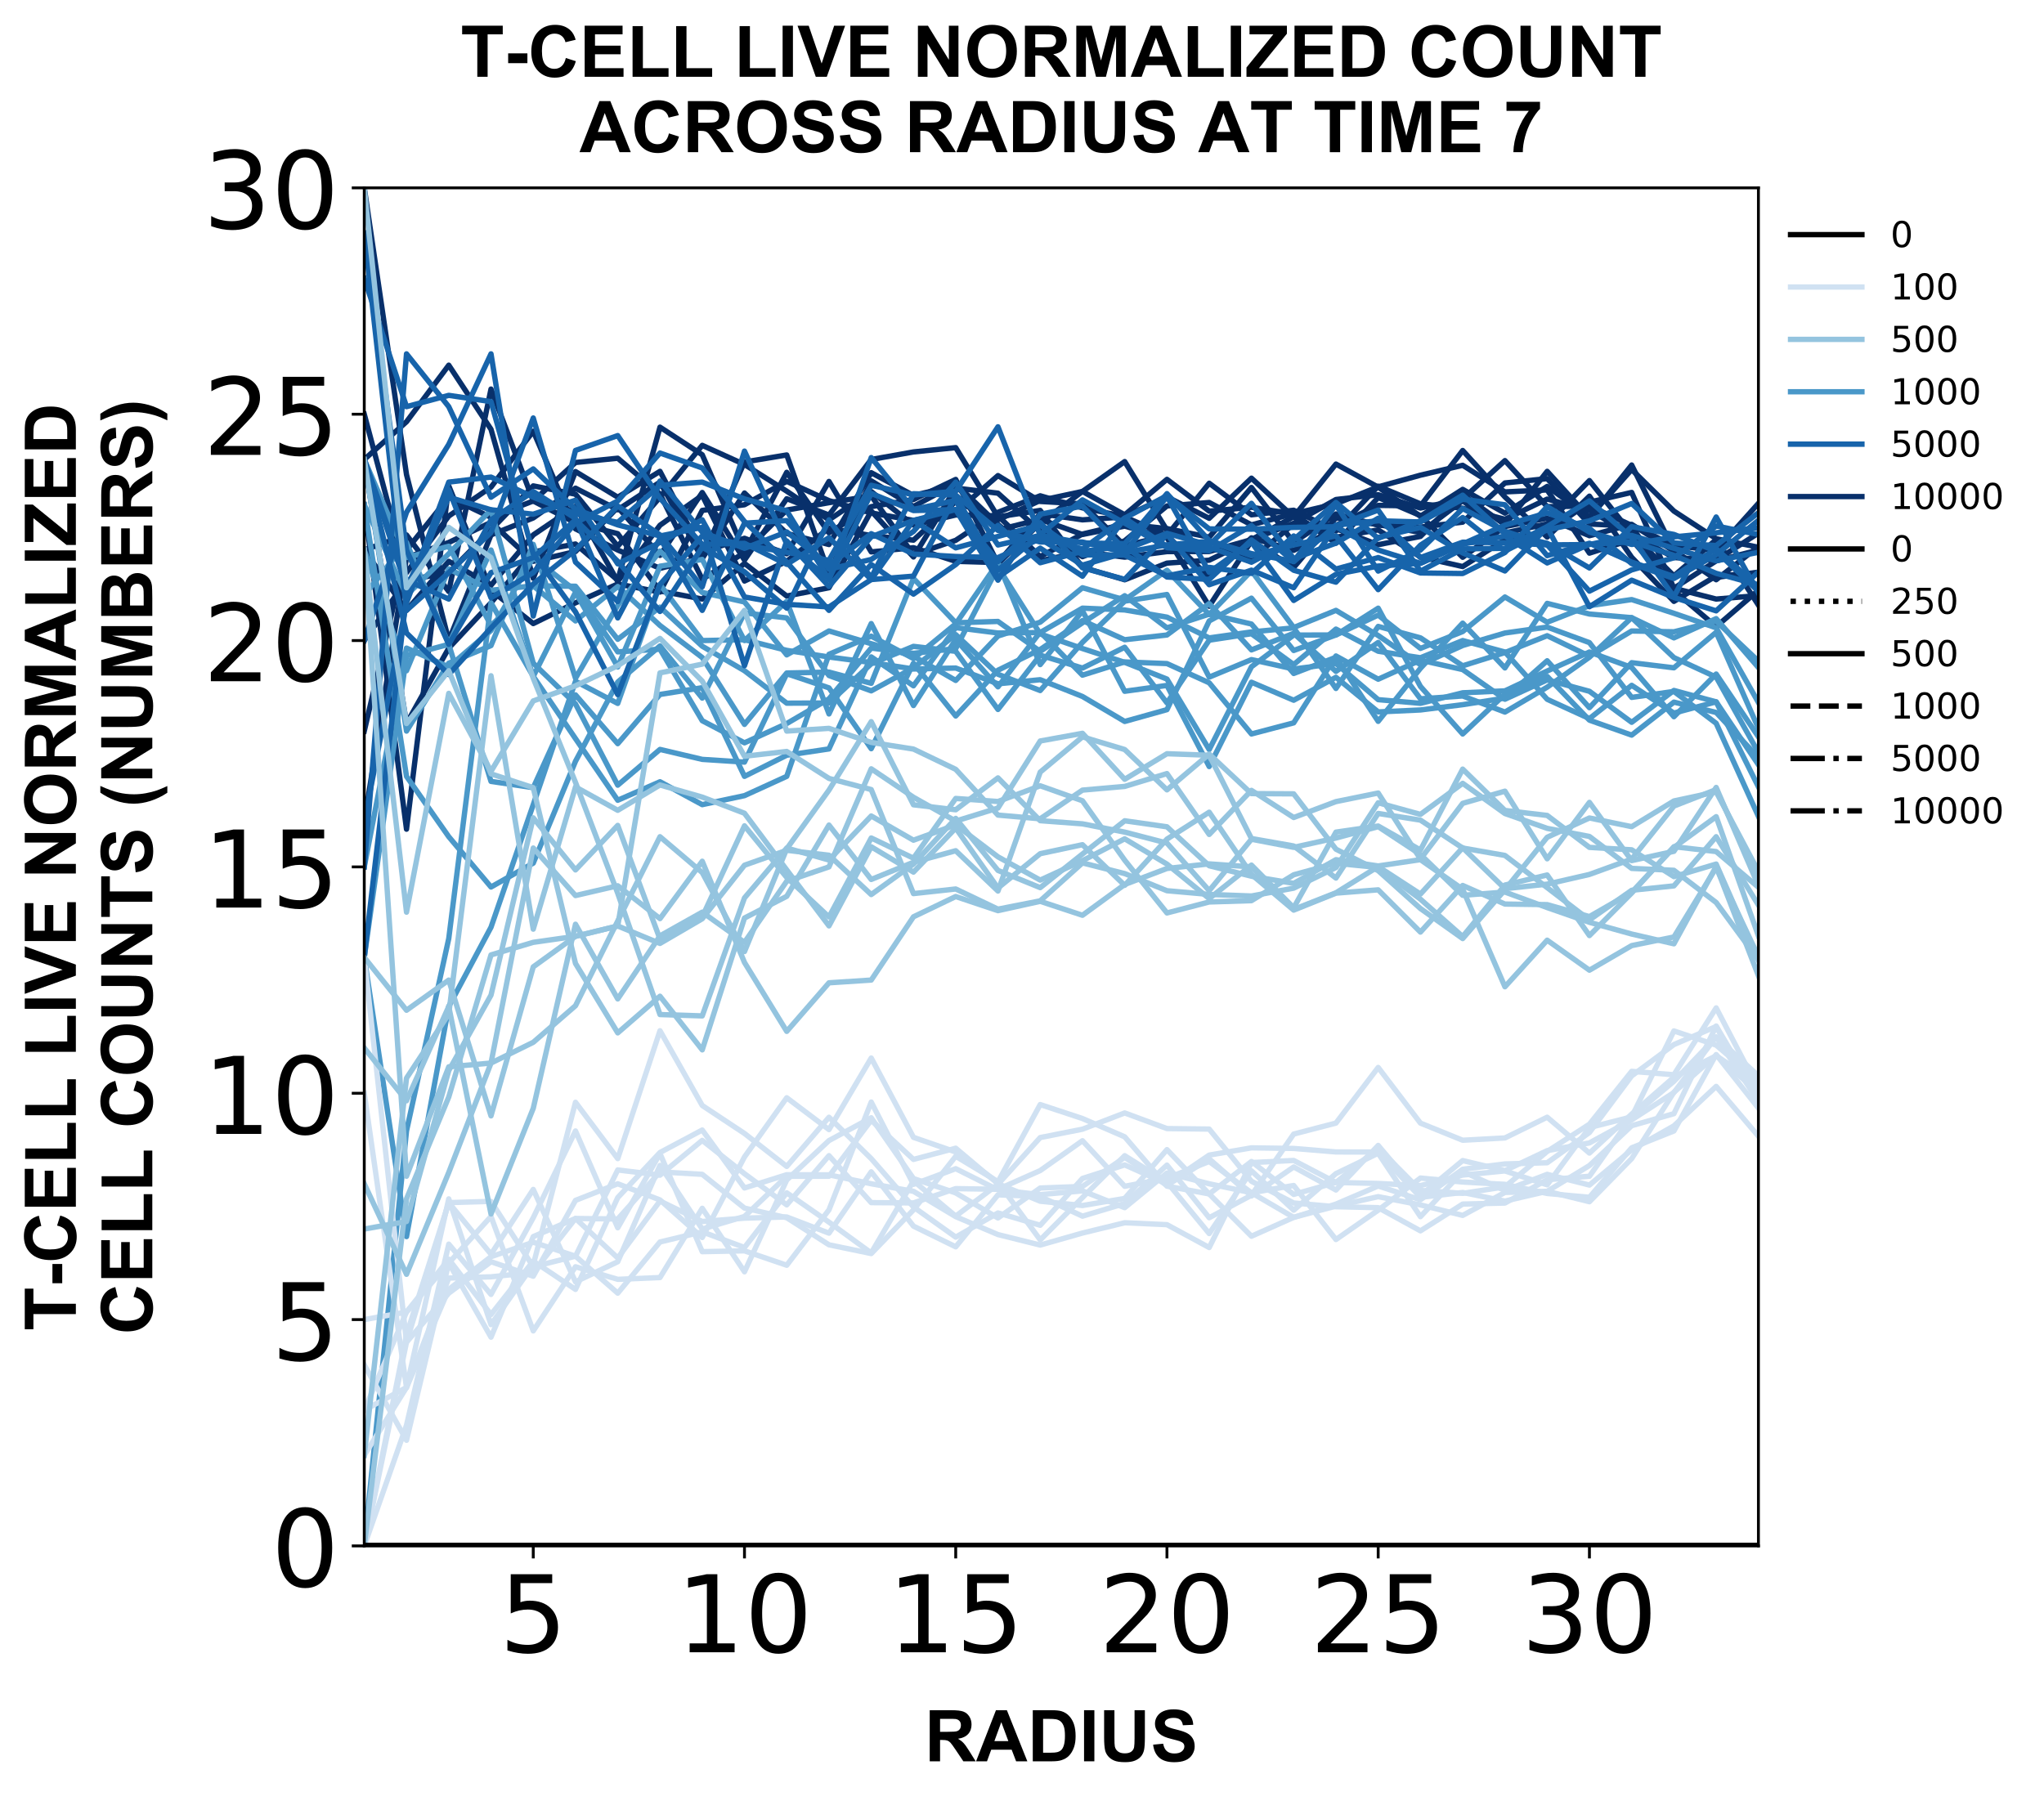 <?xml version="1.0" encoding="utf-8" standalone="no"?>
<!DOCTYPE svg PUBLIC "-//W3C//DTD SVG 1.1//EN"
  "http://www.w3.org/Graphics/SVG/1.1/DTD/svg11.dtd">
<!-- Created with matplotlib (https://matplotlib.org/) -->
<svg height="504.658pt" version="1.1" viewBox="0 0 572.668 504.658" width="572.668pt" xmlns="http://www.w3.org/2000/svg" xmlns:xlink="http://www.w3.org/1999/xlink">
 <defs>
  <style type="text/css">
*{stroke-linecap:butt;stroke-linejoin:round;}
  </style>
 </defs>
 <g id="figure_1">
  <g id="patch_1">
   <path d="M 0 504.658 
L 572.668 504.658 
L 572.668 -0 
L 0 -0 
z
" style="fill:#ffffff;"/>
  </g>
  <g id="axes_1">
   <g id="patch_2">
    <path d="M 102.056 433.161 
L 492.656 433.161 
L 492.656 52.641 
L 102.056 52.641 
z
" style="fill:#ffffff;"/>
   </g>
   <g id="matplotlib.axis_1">
    <g id="xtick_1">
     <g id="line2d_1">
      <defs>
       <path d="M 0 0 
L 0 3.5 
" id="mf7af94b1ae" style="stroke:#000000;stroke-width:0.8;"/>
      </defs>
      <g>
       <use style="stroke:#000000;stroke-width:0.8;" x="149.401" xlink:href="#mf7af94b1ae" y="433.161"/>
      </g>
     </g>
     <g id="text_1">
      <!-- 5 -->
      <defs>
       <path d="M 10.797 72.906 
L 49.516 72.906 
L 49.516 64.594 
L 19.828 64.594 
L 19.828 46.734 
Q 21.969 47.469 24.109 47.828 
Q 26.266 48.188 28.422 48.188 
Q 40.625 48.188 47.75 41.5 
Q 54.891 34.812 54.891 23.391 
Q 54.891 11.625 47.562 5.094 
Q 40.234 -1.422 26.906 -1.422 
Q 22.312 -1.422 17.547 -0.641 
Q 12.797 0.141 7.719 1.703 
L 7.719 11.625 
Q 12.109 9.234 16.797 8.062 
Q 21.484 6.891 26.703 6.891 
Q 35.156 6.891 40.078 11.328 
Q 45.016 15.766 45.016 23.391 
Q 45.016 31 40.078 35.438 
Q 35.156 39.891 26.703 39.891 
Q 22.75 39.891 18.812 39.016 
Q 14.891 38.141 10.797 36.281 
z
" id="DejaVuSans-53"/>
      </defs>
      <g transform="translate(139.857 462.957)scale(0.3 -0.3)">
       <use xlink:href="#DejaVuSans-53"/>
      </g>
     </g>
    </g>
    <g id="xtick_2">
     <g id="line2d_2">
      <g>
       <use style="stroke:#000000;stroke-width:0.8;" x="208.583" xlink:href="#mf7af94b1ae" y="433.161"/>
      </g>
     </g>
     <g id="text_2">
      <!-- 10 -->
      <defs>
       <path d="M 12.406 8.297 
L 28.516 8.297 
L 28.516 63.922 
L 10.984 60.406 
L 10.984 69.391 
L 28.422 72.906 
L 38.281 72.906 
L 38.281 8.297 
L 54.391 8.297 
L 54.391 0 
L 12.406 0 
z
" id="DejaVuSans-49"/>
       <path d="M 31.781 66.406 
Q 24.172 66.406 20.328 58.906 
Q 16.5 51.422 16.5 36.375 
Q 16.5 21.391 20.328 13.891 
Q 24.172 6.391 31.781 6.391 
Q 39.453 6.391 43.281 13.891 
Q 47.125 21.391 47.125 36.375 
Q 47.125 51.422 43.281 58.906 
Q 39.453 66.406 31.781 66.406 
z
M 31.781 74.219 
Q 44.047 74.219 50.516 64.516 
Q 56.984 54.828 56.984 36.375 
Q 56.984 17.969 50.516 8.266 
Q 44.047 -1.422 31.781 -1.422 
Q 19.531 -1.422 13.062 8.266 
Q 6.594 17.969 6.594 36.375 
Q 6.594 54.828 13.062 64.516 
Q 19.531 74.219 31.781 74.219 
z
" id="DejaVuSans-48"/>
      </defs>
      <g transform="translate(189.495 462.957)scale(0.3 -0.3)">
       <use xlink:href="#DejaVuSans-49"/>
       <use x="63.623" xlink:href="#DejaVuSans-48"/>
      </g>
     </g>
    </g>
    <g id="xtick_3">
     <g id="line2d_3">
      <g>
       <use style="stroke:#000000;stroke-width:0.8;" x="267.765" xlink:href="#mf7af94b1ae" y="433.161"/>
      </g>
     </g>
     <g id="text_3">
      <!-- 15 -->
      <g transform="translate(248.677 462.957)scale(0.3 -0.3)">
       <use xlink:href="#DejaVuSans-49"/>
       <use x="63.623" xlink:href="#DejaVuSans-53"/>
      </g>
     </g>
    </g>
    <g id="xtick_4">
     <g id="line2d_4">
      <g>
       <use style="stroke:#000000;stroke-width:0.8;" x="326.947" xlink:href="#mf7af94b1ae" y="433.161"/>
      </g>
     </g>
     <g id="text_4">
      <!-- 20 -->
      <defs>
       <path d="M 19.188 8.297 
L 53.609 8.297 
L 53.609 0 
L 7.328 0 
L 7.328 8.297 
Q 12.938 14.109 22.625 23.891 
Q 32.328 33.688 34.812 36.531 
Q 39.547 41.844 41.422 45.531 
Q 43.312 49.219 43.312 52.781 
Q 43.312 58.594 39.234 62.25 
Q 35.156 65.922 28.609 65.922 
Q 23.969 65.922 18.812 64.312 
Q 13.672 62.703 7.812 59.422 
L 7.812 69.391 
Q 13.766 71.781 18.938 73 
Q 24.125 74.219 28.422 74.219 
Q 39.75 74.219 46.484 68.547 
Q 53.219 62.891 53.219 53.422 
Q 53.219 48.922 51.531 44.891 
Q 49.859 40.875 45.406 35.406 
Q 44.188 33.984 37.641 27.219 
Q 31.109 20.453 19.188 8.297 
z
" id="DejaVuSans-50"/>
      </defs>
      <g transform="translate(307.859 462.957)scale(0.3 -0.3)">
       <use xlink:href="#DejaVuSans-50"/>
       <use x="63.623" xlink:href="#DejaVuSans-48"/>
      </g>
     </g>
    </g>
    <g id="xtick_5">
     <g id="line2d_5">
      <g>
       <use style="stroke:#000000;stroke-width:0.8;" x="386.128" xlink:href="#mf7af94b1ae" y="433.161"/>
      </g>
     </g>
     <g id="text_5">
      <!-- 25 -->
      <g transform="translate(367.041 462.957)scale(0.3 -0.3)">
       <use xlink:href="#DejaVuSans-50"/>
       <use x="63.623" xlink:href="#DejaVuSans-53"/>
      </g>
     </g>
    </g>
    <g id="xtick_6">
     <g id="line2d_6">
      <g>
       <use style="stroke:#000000;stroke-width:0.8;" x="445.31" xlink:href="#mf7af94b1ae" y="433.161"/>
      </g>
     </g>
     <g id="text_6">
      <!-- 30 -->
      <defs>
       <path d="M 40.578 39.312 
Q 47.656 37.797 51.625 33 
Q 55.609 28.219 55.609 21.188 
Q 55.609 10.406 48.188 4.484 
Q 40.766 -1.422 27.094 -1.422 
Q 22.516 -1.422 17.656 -0.516 
Q 12.797 0.391 7.625 2.203 
L 7.625 11.719 
Q 11.719 9.328 16.594 8.109 
Q 21.484 6.891 26.812 6.891 
Q 36.078 6.891 40.938 10.547 
Q 45.797 14.203 45.797 21.188 
Q 45.797 27.641 41.281 31.266 
Q 36.766 34.906 28.719 34.906 
L 20.219 34.906 
L 20.219 43.016 
L 29.109 43.016 
Q 36.375 43.016 40.234 45.922 
Q 44.094 48.828 44.094 54.297 
Q 44.094 59.906 40.109 62.906 
Q 36.141 65.922 28.719 65.922 
Q 24.656 65.922 20.016 65.031 
Q 15.375 64.156 9.812 62.312 
L 9.812 71.094 
Q 15.438 72.656 20.344 73.438 
Q 25.25 74.219 29.594 74.219 
Q 40.828 74.219 47.359 69.109 
Q 53.906 64.016 53.906 55.328 
Q 53.906 49.266 50.438 45.094 
Q 46.969 40.922 40.578 39.312 
z
" id="DejaVuSans-51"/>
      </defs>
      <g transform="translate(426.223 462.957)scale(0.3 -0.3)">
       <use xlink:href="#DejaVuSans-51"/>
       <use x="63.623" xlink:href="#DejaVuSans-48"/>
      </g>
     </g>
    </g>
    <g id="text_7">
     <!-- RADIUS -->
     <defs>
      <path d="M 7.328 0 
L 7.328 71.578 
L 37.75 71.578 
Q 49.219 71.578 54.422 69.641 
Q 59.625 67.719 62.75 62.781 
Q 65.875 57.859 65.875 51.516 
Q 65.875 43.453 61.125 38.203 
Q 56.391 32.953 46.969 31.594 
Q 51.656 28.859 54.703 25.578 
Q 57.766 22.312 62.938 13.969 
L 71.688 0 
L 54.391 0 
L 43.953 15.578 
Q 38.375 23.922 36.328 26.094 
Q 34.281 28.266 31.984 29.078 
Q 29.688 29.891 24.703 29.891 
L 21.781 29.891 
L 21.781 0 
z
M 21.781 41.312 
L 32.469 41.312 
Q 42.875 41.312 45.453 42.188 
Q 48.047 43.062 49.516 45.203 
Q 50.984 47.359 50.984 50.594 
Q 50.984 54.203 49.047 56.422 
Q 47.125 58.641 43.609 59.234 
Q 41.844 59.469 33.062 59.469 
L 21.781 59.469 
z
" id="Arial-BoldMT-82"/>
      <path d="M 71.828 0 
L 56.109 0 
L 49.859 16.266 
L 21.234 16.266 
L 15.328 0 
L 0 0 
L 27.875 71.578 
L 43.172 71.578 
z
M 45.219 28.328 
L 35.359 54.891 
L 25.688 28.328 
z
" id="Arial-BoldMT-65"/>
      <path d="M 7.234 71.578 
L 33.641 71.578 
Q 42.578 71.578 47.266 70.219 
Q 53.562 68.359 58.047 63.625 
Q 62.547 58.891 64.891 52.031 
Q 67.234 45.172 67.234 35.109 
Q 67.234 26.266 65.047 19.875 
Q 62.359 12.062 57.375 7.234 
Q 53.609 3.562 47.219 1.516 
Q 42.438 0 34.422 0 
L 7.234 0 
z
M 21.688 59.469 
L 21.688 12.062 
L 32.469 12.062 
Q 38.531 12.062 41.219 12.75 
Q 44.734 13.625 47.047 15.719 
Q 49.359 17.828 50.828 22.625 
Q 52.297 27.438 52.297 35.75 
Q 52.297 44.047 50.828 48.484 
Q 49.359 52.938 46.719 55.422 
Q 44.094 57.906 40.047 58.797 
Q 37.016 59.469 28.172 59.469 
z
" id="Arial-BoldMT-68"/>
      <path d="M 6.844 0 
L 6.844 71.578 
L 21.297 71.578 
L 21.297 0 
z
" id="Arial-BoldMT-73"/>
      <path d="M 7.172 71.578 
L 21.625 71.578 
L 21.625 32.812 
Q 21.625 23.578 22.172 20.844 
Q 23.094 16.453 26.578 13.797 
Q 30.078 11.141 36.141 11.141 
Q 42.281 11.141 45.406 13.641 
Q 48.531 16.156 49.172 19.812 
Q 49.812 23.484 49.812 31.984 
L 49.812 71.578 
L 64.266 71.578 
L 64.266 33.984 
Q 64.266 21.094 63.094 15.766 
Q 61.922 10.453 58.766 6.781 
Q 55.609 3.125 50.328 0.953 
Q 45.062 -1.219 36.578 -1.219 
Q 26.312 -1.219 21.016 1.141 
Q 15.719 3.516 12.641 7.297 
Q 9.578 11.078 8.594 15.234 
Q 7.172 21.391 7.172 33.406 
z
" id="Arial-BoldMT-85"/>
      <path d="M 3.609 23.297 
L 17.672 24.656 
Q 18.953 17.578 22.828 14.25 
Q 26.703 10.938 33.297 10.938 
Q 40.281 10.938 43.812 13.891 
Q 47.359 16.844 47.359 20.797 
Q 47.359 23.344 45.875 25.125 
Q 44.391 26.906 40.672 28.219 
Q 38.141 29.109 29.109 31.344 
Q 17.484 34.234 12.797 38.422 
Q 6.203 44.344 6.203 52.828 
Q 6.203 58.297 9.297 63.062 
Q 12.406 67.828 18.234 70.312 
Q 24.078 72.797 32.328 72.797 
Q 45.797 72.797 52.609 66.891 
Q 59.422 60.984 59.766 51.125 
L 45.312 50.484 
Q 44.391 56 41.328 58.422 
Q 38.281 60.844 32.172 60.844 
Q 25.875 60.844 22.312 58.25 
Q 20.016 56.594 20.016 53.812 
Q 20.016 51.266 22.172 49.469 
Q 24.906 47.172 35.453 44.672 
Q 46 42.188 51.047 39.516 
Q 56.109 36.859 58.953 32.25 
Q 61.812 27.641 61.812 20.844 
Q 61.812 14.703 58.391 9.328 
Q 54.984 3.953 48.734 1.344 
Q 42.484 -1.266 33.156 -1.266 
Q 19.578 -1.266 12.297 5 
Q 5.031 11.281 3.609 23.297 
z
" id="Arial-BoldMT-83"/>
     </defs>
     <g transform="translate(259.02 493.511)scale(0.2 -0.2)">
      <use xlink:href="#Arial-BoldMT-82"/>
      <use x="72.217" xlink:href="#Arial-BoldMT-65"/>
      <use x="144.434" xlink:href="#Arial-BoldMT-68"/>
      <use x="216.65" xlink:href="#Arial-BoldMT-73"/>
      <use x="244.434" xlink:href="#Arial-BoldMT-85"/>
      <use x="316.65" xlink:href="#Arial-BoldMT-83"/>
     </g>
    </g>
   </g>
   <g id="matplotlib.axis_2">
    <g id="ytick_1">
     <g id="line2d_7">
      <defs>
       <path d="M 0 0 
L -3.5 0 
" id="meebc1067ce" style="stroke:#000000;stroke-width:0.8;"/>
      </defs>
      <g>
       <use style="stroke:#000000;stroke-width:0.8;" x="102.056" xlink:href="#meebc1067ce" y="433.161"/>
      </g>
     </g>
     <g id="text_8">
      <!-- 0 -->
      <g transform="translate(75.968 444.559)scale(0.3 -0.3)">
       <use xlink:href="#DejaVuSans-48"/>
      </g>
     </g>
    </g>
    <g id="ytick_2">
     <g id="line2d_8">
      <g>
       <use style="stroke:#000000;stroke-width:0.8;" x="102.056" xlink:href="#meebc1067ce" y="369.741"/>
      </g>
     </g>
     <g id="text_9">
      <!-- 5 -->
      <g transform="translate(75.968 381.139)scale(0.3 -0.3)">
       <use xlink:href="#DejaVuSans-53"/>
      </g>
     </g>
    </g>
    <g id="ytick_3">
     <g id="line2d_9">
      <g>
       <use style="stroke:#000000;stroke-width:0.8;" x="102.056" xlink:href="#meebc1067ce" y="306.321"/>
      </g>
     </g>
     <g id="text_10">
      <!-- 10 -->
      <g transform="translate(56.881 317.719)scale(0.3 -0.3)">
       <use xlink:href="#DejaVuSans-49"/>
       <use x="63.623" xlink:href="#DejaVuSans-48"/>
      </g>
     </g>
    </g>
    <g id="ytick_4">
     <g id="line2d_10">
      <g>
       <use style="stroke:#000000;stroke-width:0.8;" x="102.056" xlink:href="#meebc1067ce" y="242.901"/>
      </g>
     </g>
     <g id="text_11">
      <!-- 15 -->
      <g transform="translate(56.881 254.299)scale(0.3 -0.3)">
       <use xlink:href="#DejaVuSans-49"/>
       <use x="63.623" xlink:href="#DejaVuSans-53"/>
      </g>
     </g>
    </g>
    <g id="ytick_5">
     <g id="line2d_11">
      <g>
       <use style="stroke:#000000;stroke-width:0.8;" x="102.056" xlink:href="#meebc1067ce" y="179.481"/>
      </g>
     </g>
     <g id="text_12">
      <!-- 20 -->
      <g transform="translate(56.881 190.879)scale(0.3 -0.3)">
       <use xlink:href="#DejaVuSans-50"/>
       <use x="63.623" xlink:href="#DejaVuSans-48"/>
      </g>
     </g>
    </g>
    <g id="ytick_6">
     <g id="line2d_12">
      <g>
       <use style="stroke:#000000;stroke-width:0.8;" x="102.056" xlink:href="#meebc1067ce" y="116.061"/>
      </g>
     </g>
     <g id="text_13">
      <!-- 25 -->
      <g transform="translate(56.881 127.459)scale(0.3 -0.3)">
       <use xlink:href="#DejaVuSans-50"/>
       <use x="63.623" xlink:href="#DejaVuSans-53"/>
      </g>
     </g>
    </g>
    <g id="ytick_7">
     <g id="line2d_13">
      <g>
       <use style="stroke:#000000;stroke-width:0.8;" x="102.056" xlink:href="#meebc1067ce" y="52.641"/>
      </g>
     </g>
     <g id="text_14">
      <!-- 30 -->
      <g transform="translate(56.881 64.039)scale(0.3 -0.3)">
       <use xlink:href="#DejaVuSans-51"/>
       <use x="63.623" xlink:href="#DejaVuSans-48"/>
      </g>
     </g>
    </g>
    <g id="text_15">
     <!-- T-CELL LIVE NORMALIZED -->
     <defs>
      <path d="M 23.391 0 
L 23.391 59.469 
L 2.156 59.469 
L 2.156 71.578 
L 59.031 71.578 
L 59.031 59.469 
L 37.844 59.469 
L 37.844 0 
z
" id="Arial-BoldMT-84"/>
      <path d="M 5.609 19.094 
L 5.609 32.812 
L 32.562 32.812 
L 32.562 19.094 
z
" id="Arial-BoldMT-45"/>
      <path d="M 53.078 26.312 
L 67.094 21.875 
Q 63.875 10.156 56.375 4.469 
Q 48.875 -1.219 37.359 -1.219 
Q 23.094 -1.219 13.906 8.516 
Q 4.734 18.266 4.734 35.156 
Q 4.734 53.031 13.953 62.906 
Q 23.188 72.797 38.234 72.797 
Q 51.375 72.797 59.578 65.047 
Q 64.453 60.453 66.891 51.859 
L 52.594 48.438 
Q 51.312 54 47.281 57.219 
Q 43.266 60.453 37.5 60.453 
Q 29.547 60.453 24.578 54.734 
Q 19.625 49.031 19.625 36.234 
Q 19.625 22.656 24.5 16.891 
Q 29.391 11.141 37.203 11.141 
Q 42.969 11.141 47.109 14.797 
Q 51.266 18.453 53.078 26.312 
z
" id="Arial-BoldMT-67"/>
      <path d="M 7.281 0 
L 7.281 71.578 
L 60.359 71.578 
L 60.359 59.469 
L 21.734 59.469 
L 21.734 43.609 
L 57.672 43.609 
L 57.672 31.547 
L 21.734 31.547 
L 21.734 12.062 
L 61.719 12.062 
L 61.719 0 
z
" id="Arial-BoldMT-69"/>
      <path d="M 7.672 0 
L 7.672 71 
L 22.125 71 
L 22.125 12.062 
L 58.062 12.062 
L 58.062 0 
z
" id="Arial-BoldMT-76"/>
      <path id="Arial-BoldMT-32"/>
      <path d="M 25.531 0 
L -0.047 71.578 
L 15.625 71.578 
L 33.734 18.609 
L 51.266 71.578 
L 66.609 71.578 
L 40.969 0 
z
" id="Arial-BoldMT-86"/>
      <path d="M 7.422 0 
L 7.422 71.578 
L 21.484 71.578 
L 50.781 23.781 
L 50.781 71.578 
L 64.203 71.578 
L 64.203 0 
L 49.703 0 
L 20.844 46.688 
L 20.844 0 
z
" id="Arial-BoldMT-78"/>
      <path d="M 4.344 35.359 
Q 4.344 46.297 7.625 53.719 
Q 10.062 59.188 14.281 63.531 
Q 18.5 67.875 23.531 69.969 
Q 30.219 72.797 38.969 72.797 
Q 54.781 72.797 64.281 62.984 
Q 73.781 53.172 73.781 35.688 
Q 73.781 18.359 64.359 8.562 
Q 54.938 -1.219 39.156 -1.219 
Q 23.188 -1.219 13.766 8.516 
Q 4.344 18.266 4.344 35.359 
z
M 19.234 35.844 
Q 19.234 23.688 24.844 17.406 
Q 30.469 11.141 39.109 11.141 
Q 47.75 11.141 53.297 17.359 
Q 58.844 23.578 58.844 36.031 
Q 58.844 48.344 53.438 54.391 
Q 48.047 60.453 39.109 60.453 
Q 30.172 60.453 24.703 54.312 
Q 19.234 48.188 19.234 35.844 
z
" id="Arial-BoldMT-79"/>
      <path d="M 7.078 0 
L 7.078 71.578 
L 28.719 71.578 
L 41.703 22.75 
L 54.547 71.578 
L 76.219 71.578 
L 76.219 0 
L 62.797 0 
L 62.797 56.344 
L 48.578 0 
L 34.672 0 
L 20.516 56.344 
L 20.516 0 
z
" id="Arial-BoldMT-77"/>
      <path d="M 1.078 0 
L 1.078 13.031 
L 38.672 59.469 
L 5.328 59.469 
L 5.328 71.578 
L 57.719 71.578 
L 57.719 60.359 
L 18.5 12.062 
L 59.234 12.062 
L 59.234 0 
z
" id="Arial-BoldMT-90"/>
     </defs>
     <g transform="translate(21.253 372.879)rotate(-90)scale(0.2 -0.2)">
      <use xlink:href="#Arial-BoldMT-84"/>
      <use x="61.006" xlink:href="#Arial-BoldMT-45"/>
      <use x="94.307" xlink:href="#Arial-BoldMT-67"/>
      <use x="166.523" xlink:href="#Arial-BoldMT-69"/>
      <use x="233.223" xlink:href="#Arial-BoldMT-76"/>
      <use x="294.307" xlink:href="#Arial-BoldMT-76"/>
      <use x="355.375" xlink:href="#Arial-BoldMT-32"/>
      <use x="383.158" xlink:href="#Arial-BoldMT-76"/>
      <use x="444.242" xlink:href="#Arial-BoldMT-73"/>
      <use x="472.025" xlink:href="#Arial-BoldMT-86"/>
      <use x="538.725" xlink:href="#Arial-BoldMT-69"/>
      <use x="605.424" xlink:href="#Arial-BoldMT-32"/>
      <use x="633.207" xlink:href="#Arial-BoldMT-78"/>
      <use x="705.424" xlink:href="#Arial-BoldMT-79"/>
      <use x="783.207" xlink:href="#Arial-BoldMT-82"/>
      <use x="855.424" xlink:href="#Arial-BoldMT-77"/>
      <use x="938.725" xlink:href="#Arial-BoldMT-65"/>
      <use x="1010.941" xlink:href="#Arial-BoldMT-76"/>
      <use x="1072.025" xlink:href="#Arial-BoldMT-73"/>
      <use x="1099.809" xlink:href="#Arial-BoldMT-90"/>
      <use x="1160.893" xlink:href="#Arial-BoldMT-69"/>
      <use x="1227.592" xlink:href="#Arial-BoldMT-68"/>
     </g>
     <!-- CELL COUNTS (NUMBERS) -->
     <defs>
      <path d="M 29.938 -21.047 
L 20.516 -21.047 
Q 13.031 -9.766 9.125 2.391 
Q 5.219 14.547 5.219 25.922 
Q 5.219 40.047 10.062 52.641 
Q 14.266 63.578 20.703 72.797 
L 30.078 72.797 
Q 23.391 58.016 20.875 47.625 
Q 18.359 37.25 18.359 25.641 
Q 18.359 17.625 19.844 9.219 
Q 21.344 0.828 23.922 -6.734 
Q 25.641 -11.719 29.938 -21.047 
z
" id="Arial-BoldMT-40"/>
      <path d="M 7.328 71.578 
L 35.938 71.578 
Q 44.438 71.578 48.609 70.875 
Q 52.781 70.172 56.078 67.922 
Q 59.375 65.672 61.562 61.938 
Q 63.766 58.203 63.766 53.562 
Q 63.766 48.531 61.047 44.328 
Q 58.344 40.141 53.719 38.031 
Q 60.25 36.141 63.766 31.547 
Q 67.281 26.953 67.281 20.75 
Q 67.281 15.875 65.016 11.25 
Q 62.75 6.641 58.812 3.875 
Q 54.891 1.125 49.125 0.484 
Q 45.516 0.094 31.688 0 
L 7.328 0 
z
M 21.781 59.672 
L 21.781 43.109 
L 31.25 43.109 
Q 39.703 43.109 41.75 43.359 
Q 45.453 43.797 47.578 45.922 
Q 49.703 48.047 49.703 51.516 
Q 49.703 54.828 47.875 56.906 
Q 46.047 58.984 42.438 59.422 
Q 40.281 59.672 30.078 59.672 
z
M 21.781 31.203 
L 21.781 12.062 
L 35.156 12.062 
Q 42.969 12.062 45.062 12.5 
Q 48.297 13.094 50.312 15.359 
Q 52.344 17.625 52.344 21.438 
Q 52.344 24.656 50.781 26.906 
Q 49.219 29.156 46.266 30.172 
Q 43.312 31.203 33.453 31.203 
z
" id="Arial-BoldMT-66"/>
      <path d="M 3.375 -21.047 
Q 7.422 -12.359 9.078 -7.719 
Q 10.75 -3.078 12.156 2.969 
Q 13.578 9.031 14.25 14.469 
Q 14.938 19.922 14.938 25.641 
Q 14.938 37.25 12.453 47.625 
Q 9.969 58.016 3.266 72.797 
L 12.594 72.797 
Q 19.969 62.312 24.047 50.531 
Q 28.125 38.766 28.125 26.656 
Q 28.125 16.453 24.906 4.781 
Q 21.234 -8.297 12.844 -21.047 
z
" id="Arial-BoldMT-41"/>
     </defs>
     <g transform="translate(42.671 374.003)rotate(-90)scale(0.2 -0.2)">
      <use xlink:href="#Arial-BoldMT-67"/>
      <use x="72.217" xlink:href="#Arial-BoldMT-69"/>
      <use x="138.916" xlink:href="#Arial-BoldMT-76"/>
      <use x="200" xlink:href="#Arial-BoldMT-76"/>
      <use x="261.068" xlink:href="#Arial-BoldMT-32"/>
      <use x="288.852" xlink:href="#Arial-BoldMT-67"/>
      <use x="361.068" xlink:href="#Arial-BoldMT-79"/>
      <use x="438.852" xlink:href="#Arial-BoldMT-85"/>
      <use x="511.068" xlink:href="#Arial-BoldMT-78"/>
      <use x="583.285" xlink:href="#Arial-BoldMT-84"/>
      <use x="644.369" xlink:href="#Arial-BoldMT-83"/>
      <use x="711.068" xlink:href="#Arial-BoldMT-32"/>
      <use x="738.852" xlink:href="#Arial-BoldMT-40"/>
      <use x="772.152" xlink:href="#Arial-BoldMT-78"/>
      <use x="844.369" xlink:href="#Arial-BoldMT-85"/>
      <use x="916.586" xlink:href="#Arial-BoldMT-77"/>
      <use x="999.887" xlink:href="#Arial-BoldMT-66"/>
      <use x="1072.104" xlink:href="#Arial-BoldMT-69"/>
      <use x="1138.803" xlink:href="#Arial-BoldMT-82"/>
      <use x="1211.02" xlink:href="#Arial-BoldMT-83"/>
      <use x="1277.719" xlink:href="#Arial-BoldMT-41"/>
     </g>
    </g>
   </g>
   <g id="line2d_14">
    <path clip-path="url(#p556bc982e2)" d="M 102.056 179.481 
L 113.892 162.569 
L 125.728 160.455 
L 137.565 148.476 
L 149.401 136.144 
L 161.237 138.47 
L 173.074 153.056 
L 184.91 139.315 
L 196.747 124.781 
L 208.583 130.155 
L 220.419 137.624 
L 232.256 145.657 
L 244.092 137.73 
L 255.928 147.121 
L 267.765 144.298 
L 279.601 144.53 
L 291.437 155.963 
L 303.274 149.637 
L 315.11 146.832 
L 326.947 148.105 
L 338.783 150.519 
L 350.619 136.597 
L 362.456 151.999 
L 374.292 144.003 
L 386.128 147.155 
L 397.965 147.687 
L 409.801 146.308 
L 421.637 135.322 
L 433.474 134.106 
L 445.31 146.824 
L 457.147 147.419 
L 468.983 165.502 
L 480.819 175.584 
L 492.656 165.388 
" style="fill:none;stroke:#08306b;stroke-linecap:square;stroke-width:1.5;"/>
   </g>
   <g id="line2d_15">
    <path clip-path="url(#p556bc982e2)" d="M 102.056 154.113 
L 113.892 149.885 
L 125.728 165.74 
L 137.565 109.015 
L 149.401 140.372 
L 161.237 146.503 
L 173.074 149.533 
L 184.91 165.589 
L 196.747 167.854 
L 208.583 157.871 
L 220.419 167.009 
L 232.256 164.683 
L 244.092 143.191 
L 255.928 156.065 
L 267.765 136.748 
L 279.601 138.188 
L 291.437 148.828 
L 303.274 155.979 
L 315.11 151.529 
L 326.947 141.763 
L 338.783 140.795 
L 350.619 147.067 
L 362.456 143.928 
L 374.292 141.154 
L 386.128 136.409 
L 397.965 133.142 
L 409.801 130.371 
L 421.637 137.828 
L 433.474 137.277 
L 445.31 154.988 
L 457.147 151.224 
L 468.983 164.82 
L 480.819 157.152 
L 492.656 154.113 
" style="fill:none;stroke:#08306b;stroke-linecap:square;stroke-width:1.5;"/>
   </g>
   <g id="line2d_16">
    <path clip-path="url(#p556bc982e2)" d="M 102.056 230.217 
L 113.892 156.227 
L 125.728 151.999 
L 137.565 146.362 
L 149.401 157.284 
L 161.237 154.536 
L 173.074 142.134 
L 184.91 155.623 
L 196.747 137.994 
L 208.583 156.932 
L 220.419 139.738 
L 232.256 144.312 
L 244.092 128.745 
L 255.928 126.631 
L 267.765 125.423 
L 279.601 144.812 
L 291.437 143.015 
L 303.274 158.963 
L 315.11 162.452 
L 326.947 157.785 
L 338.783 156.967 
L 350.619 151.194 
L 362.456 144.792 
L 374.292 130.032 
L 386.128 136.497 
L 397.965 144.643 
L 409.801 137.12 
L 421.637 143.778 
L 433.474 136.295 
L 445.31 144.855 
L 457.147 131.564 
L 468.983 143.202 
L 480.819 150.942 
L 492.656 153.345 
" style="fill:none;stroke:#08306b;stroke-linecap:square;stroke-width:1.5;"/>
   </g>
   <g id="line2d_17">
    <path clip-path="url(#p556bc982e2)" d="M 102.056 154.113 
L 113.892 171.025 
L 125.728 157.284 
L 137.565 163.979 
L 149.401 149.885 
L 161.237 141.852 
L 173.074 162.922 
L 184.91 147.167 
L 196.747 138.787 
L 208.583 162.804 
L 220.419 157.284 
L 232.256 147.963 
L 244.092 150.061 
L 255.928 151.349 
L 267.765 140.523 
L 279.601 145.657 
L 291.437 140.24 
L 303.274 137.699 
L 315.11 129.332 
L 326.947 148.55 
L 338.783 153.479 
L 350.619 156.63 
L 362.456 146.81 
L 374.292 147.22 
L 386.128 141.605 
L 397.965 141.767 
L 409.801 126.225 
L 421.637 139.237 
L 433.474 150.489 
L 445.31 139.024 
L 457.147 156.157 
L 468.983 168.502 
L 480.819 161.38 
L 492.656 160.519 
" style="fill:none;stroke:#08306b;stroke-linecap:square;stroke-width:1.5;"/>
   </g>
   <g id="line2d_18">
    <path clip-path="url(#p556bc982e2)" d="M 102.056 141.429 
L 113.892 232.331 
L 125.728 136.144 
L 137.565 165.388 
L 149.401 174.725 
L 161.237 168.911 
L 173.074 163.626 
L 184.91 165.891 
L 196.747 143.015 
L 208.583 141.429 
L 220.419 134.876 
L 232.256 140.276 
L 244.092 143.719 
L 255.928 145.82 
L 267.765 143.543 
L 279.601 133.255 
L 291.437 140.504 
L 303.274 141.181 
L 315.11 152.939 
L 326.947 149.997 
L 338.783 161.829 
L 350.619 150.691 
L 362.456 154.209 
L 374.292 148.139 
L 386.128 152.616 
L 397.965 150.308 
L 409.801 138.502 
L 421.637 147.067 
L 433.474 132.067 
L 445.31 145.074 
L 457.147 130.296 
L 468.983 154.25 
L 480.819 162.437 
L 492.656 153.152 
" style="fill:none;stroke:#08306b;stroke-linecap:square;stroke-width:1.5;"/>
   </g>
   <g id="line2d_19">
    <path clip-path="url(#p556bc982e2)" d="M 102.056 128.745 
L 113.892 118.175 
L 125.728 102.32 
L 137.565 120.289 
L 149.401 162.041 
L 161.237 132.128 
L 173.074 139.315 
L 184.91 132.067 
L 196.747 154.642 
L 208.583 150.825 
L 220.419 155.17 
L 232.256 134.895 
L 244.092 154.642 
L 255.928 153.463 
L 267.765 157.284 
L 279.601 157.637 
L 291.437 143.94 
L 303.274 145.657 
L 315.11 144.835 
L 326.947 149.997 
L 338.783 135.404 
L 350.619 144.248 
L 362.456 142.967 
L 374.292 148.782 
L 386.128 136.232 
L 397.965 141.176 
L 409.801 142.405 
L 421.637 145.501 
L 433.474 139.844 
L 445.31 143.033 
L 457.147 149.744 
L 468.983 156.227 
L 480.819 156.954 
L 492.656 149.373 
" style="fill:none;stroke:#08306b;stroke-linecap:square;stroke-width:1.5;"/>
   </g>
   <g id="line2d_20">
    <path clip-path="url(#p556bc982e2)" d="M 102.056 52.641 
L 113.892 132.973 
L 125.728 179.481 
L 137.565 149.885 
L 149.401 145.129 
L 161.237 136.778 
L 173.074 142.839 
L 184.91 135.087 
L 196.747 156.492 
L 208.583 138.141 
L 220.419 149.462 
L 232.256 152.576 
L 244.092 132.445 
L 255.928 138.827 
L 267.765 135.993 
L 279.601 148.476 
L 291.437 145.525 
L 303.274 149.761 
L 315.11 147.419 
L 326.947 150.664 
L 338.783 169.863 
L 350.619 151.597 
L 362.456 159.014 
L 374.292 145.106 
L 386.128 146.978 
L 397.965 149.209 
L 409.801 140.291 
L 421.637 149.337 
L 433.474 146.79 
L 445.31 134.65 
L 457.147 149.603 
L 468.983 161.342 
L 480.819 151.207 
L 492.656 169.552 
" style="fill:none;stroke:#08306b;stroke-linecap:square;stroke-width:1.5;"/>
   </g>
   <g id="line2d_21">
    <path clip-path="url(#p556bc982e2)" d="M 102.056 128.745 
L 113.892 202.735 
L 125.728 181.595 
L 137.565 168.911 
L 149.401 154.642 
L 161.237 152.422 
L 173.074 162.569 
L 184.91 119.685 
L 196.747 127.424 
L 208.583 154.583 
L 220.419 142.909 
L 232.256 140.853 
L 244.092 138.963 
L 255.928 155.414 
L 267.765 151.395 
L 279.601 143.543 
L 291.437 138.919 
L 303.274 142.3 
L 315.11 144.718 
L 326.947 139.204 
L 338.783 145.234 
L 350.619 133.98 
L 362.456 144.889 
L 374.292 150.529 
L 386.128 148.476 
L 397.965 156.058 
L 409.801 158.748 
L 421.637 151.216 
L 433.474 149.055 
L 445.31 140.7 
L 457.147 137.976 
L 468.983 164.82 
L 480.819 167.854 
L 492.656 166.861 
" style="fill:none;stroke:#08306b;stroke-linecap:square;stroke-width:1.5;"/>
   </g>
   <g id="line2d_22">
    <path clip-path="url(#p556bc982e2)" d="M 102.056 204.849 
L 113.892 154.113 
L 125.728 139.315 
L 137.565 144.953 
L 149.401 140.372 
L 161.237 129.591 
L 173.074 128.393 
L 184.91 138.409 
L 196.747 162.305 
L 208.583 154.818 
L 220.419 132.339 
L 232.256 149.309 
L 244.092 141.958 
L 255.928 139.966 
L 267.765 134.332 
L 279.601 157.918 
L 291.437 146.582 
L 303.274 137.699 
L 315.11 144.248 
L 326.947 134.308 
L 338.783 143.226 
L 350.619 142.134 
L 362.456 144.024 
L 374.292 152.183 
L 386.128 139.403 
L 397.965 144.473 
L 409.801 156.146 
L 421.637 147.536 
L 433.474 145.204 
L 445.31 150.104 
L 457.147 146.926 
L 468.983 154.454 
L 480.819 161.776 
L 492.656 160.327 
" style="fill:none;stroke:#08306b;stroke-linecap:square;stroke-width:1.5;"/>
   </g>
   <g id="line2d_23">
    <path clip-path="url(#p556bc982e2)" d="M 102.056 116.061 
L 113.892 160.455 
L 125.728 144.6 
L 137.565 136.497 
L 149.401 120.818 
L 161.237 148.194 
L 173.074 154.113 
L 184.91 159.247 
L 196.747 156.227 
L 208.583 129.45 
L 220.419 127.477 
L 232.256 160.647 
L 244.092 134.735 
L 255.928 141.917 
L 267.765 135.54 
L 279.601 146.926 
L 291.437 157.152 
L 303.274 154.611 
L 315.11 156.11 
L 326.947 154.558 
L 338.783 154.536 
L 350.619 151.194 
L 362.456 146.618 
L 374.292 139.959 
L 386.128 138.611 
L 397.965 142.359 
L 409.801 139.803 
L 421.637 129.058 
L 433.474 141.958 
L 445.31 141.794 
L 457.147 147.208 
L 468.983 152.818 
L 480.819 154.245 
L 492.656 141.045 
" style="fill:none;stroke:#08306b;stroke-linecap:square;stroke-width:1.5;"/>
   </g>
   <g id="line2d_24">
    <path clip-path="url(#p556bc982e2)" d="M 102.056 242.901 
L 113.892 181.595 
L 125.728 186.88 
L 137.565 176.663 
L 149.401 156.227 
L 161.237 165.529 
L 173.074 182.652 
L 184.91 181.897 
L 196.747 201.942 
L 208.583 208.138 
L 220.419 202.735 
L 232.256 195.817 
L 244.092 181.595 
L 255.928 183.059 
L 267.765 181.746 
L 279.601 158.905 
L 291.437 177.631 
L 303.274 181.72 
L 315.11 185.588 
L 326.947 190.274 
L 338.783 210.029 
L 350.619 186.83 
L 362.456 177.944 
L 374.292 177.919 
L 386.128 170.409 
L 397.965 192.334 
L 409.801 205.662 
L 421.637 194.514 
L 433.474 189.523 
L 445.31 201.788 
L 457.147 205.977 
L 468.983 196.734 
L 480.819 199.63 
L 492.656 212.28 
" style="fill:none;stroke:#4a98c9;stroke-linecap:square;stroke-width:1.5;"/>
   </g>
   <g id="line2d_25">
    <path clip-path="url(#p556bc982e2)" d="M 102.056 166.797 
L 113.892 151.999 
L 125.728 180.538 
L 137.565 154.113 
L 149.401 189.523 
L 161.237 206.963 
L 173.074 224.228 
L 184.91 219.043 
L 196.747 225.461 
L 208.583 222.936 
L 220.419 217.533 
L 232.256 183.325 
L 244.092 178.248 
L 255.928 184.522 
L 267.765 174.8 
L 279.601 157.637 
L 291.437 186.22 
L 303.274 171.15 
L 315.11 193.692 
L 326.947 192.054 
L 338.783 214.785 
L 350.619 191.159 
L 362.456 196.201 
L 374.292 189.776 
L 386.128 199.476 
L 397.965 198.93 
L 409.801 197.45 
L 421.637 195.61 
L 433.474 185.144 
L 445.31 198.289 
L 457.147 185.682 
L 468.983 187.119 
L 480.819 177.169 
L 492.656 204.081 
" style="fill:none;stroke:#4a98c9;stroke-linecap:square;stroke-width:1.5;"/>
   </g>
   <g id="line2d_26">
    <path clip-path="url(#p556bc982e2)" d="M 102.056 433.161 
L 113.892 316.891 
L 125.728 262.984 
L 137.565 168.911 
L 149.401 189.523 
L 161.237 165.952 
L 173.074 186.88 
L 184.91 158.643 
L 196.747 156.756 
L 208.583 179.481 
L 220.419 168.488 
L 232.256 200.045 
L 244.092 174.725 
L 255.928 197.694 
L 267.765 179.179 
L 279.601 192.447 
L 291.437 177.103 
L 303.274 189.181 
L 315.11 185.471 
L 326.947 185.935 
L 338.783 191.32 
L 350.619 205.655 
L 362.456 202.543 
L 374.292 183.801 
L 386.128 190.315 
L 397.965 184.978 
L 409.801 187.612 
L 421.637 195.923 
L 433.474 190.504 
L 445.31 193.696 
L 457.147 202.383 
L 468.983 193.461 
L 480.819 196.657 
L 492.656 214.266 
" style="fill:none;stroke:#4a98c9;stroke-linecap:square;stroke-width:1.5;"/>
   </g>
   <g id="line2d_27">
    <path clip-path="url(#p556bc982e2)" d="M 102.056 128.745 
L 113.892 156.227 
L 125.728 153.056 
L 137.565 175.253 
L 149.401 164.155 
L 161.237 164.26 
L 173.074 179.129 
L 184.91 170.119 
L 196.747 181.067 
L 208.583 187.937 
L 220.419 197.027 
L 232.256 196.97 
L 244.092 185.999 
L 255.928 181.107 
L 267.765 182.501 
L 279.601 198.789 
L 291.437 183.577 
L 303.274 187.191 
L 315.11 181.36 
L 326.947 196.95 
L 338.783 179.376 
L 350.619 177.569 
L 362.456 186.208 
L 374.292 176.264 
L 386.128 182.476 
L 397.965 184.301 
L 409.801 179.481 
L 421.637 182.691 
L 433.474 195.94 
L 445.31 201.35 
L 457.147 192.024 
L 468.983 199.803 
L 480.819 196.657 
L 492.656 220.48 
" style="fill:none;stroke:#4a98c9;stroke-linecap:square;stroke-width:1.5;"/>
   </g>
   <g id="line2d_28">
    <path clip-path="url(#p556bc982e2)" d="M 102.056 154.113 
L 113.892 187.937 
L 125.728 159.398 
L 137.565 165.388 
L 149.401 164.155 
L 161.237 173.985 
L 173.074 164.331 
L 184.91 175.253 
L 196.747 184.238 
L 208.583 202.97 
L 220.419 188.571 
L 232.256 188.322 
L 244.092 191.461 
L 255.928 162.081 
L 267.765 174.498 
L 279.601 174.126 
L 291.437 182.52 
L 303.274 174.507 
L 315.11 166.915 
L 326.947 175.921 
L 338.783 172.082 
L 350.619 174.851 
L 362.456 188.706 
L 374.292 184.169 
L 386.128 202.119 
L 397.965 187.261 
L 409.801 174.603 
L 421.637 187.154 
L 433.474 169.062 
L 445.31 172.046 
L 457.147 173.069 
L 468.983 184.255 
L 480.819 189.721 
L 492.656 210.871 
" style="fill:none;stroke:#4a98c9;stroke-linecap:square;stroke-width:1.5;"/>
   </g>
   <g id="line2d_29">
    <path clip-path="url(#p556bc982e2)" d="M 102.056 141.429 
L 113.892 166.797 
L 125.728 155.17 
L 137.565 142.839 
L 149.401 185.823 
L 161.237 197.239 
L 173.074 220 
L 184.91 209.983 
L 196.747 212.777 
L 208.583 213.54 
L 220.419 188.783 
L 232.256 192.742 
L 244.092 209.782 
L 255.928 185.823 
L 267.765 200.621 
L 279.601 187.796 
L 291.437 181.992 
L 303.274 173.885 
L 315.11 179.246 
L 326.947 177.924 
L 338.783 169.123 
L 350.619 182.099 
L 362.456 177.463 
L 374.292 188.121 
L 386.128 180.01 
L 397.965 195.801 
L 409.801 195.011 
L 421.637 199.525 
L 433.474 192.543 
L 445.31 184.147 
L 457.147 173.069 
L 468.983 178.731 
L 480.819 173.337 
L 492.656 187.04 
" style="fill:none;stroke:#4a98c9;stroke-linecap:square;stroke-width:1.5;"/>
   </g>
   <g id="line2d_30">
    <path clip-path="url(#p556bc982e2)" d="M 102.056 141.429 
L 113.892 217.533 
L 125.728 234.445 
L 137.565 248.539 
L 149.401 241.844 
L 161.237 213.305 
L 173.074 191.108 
L 184.91 180.991 
L 196.747 195.601 
L 208.583 171.73 
L 220.419 173.139 
L 232.256 189.283 
L 244.092 193.575 
L 255.928 187.124 
L 267.765 177.82 
L 279.601 188.924 
L 291.437 193.487 
L 303.274 179.979 
L 315.11 168.441 
L 326.947 166.575 
L 338.783 189.734 
L 350.619 184.817 
L 362.456 187.457 
L 374.292 185.915 
L 386.128 196.041 
L 397.965 197.07 
L 409.801 194.117 
L 421.637 193.575 
L 433.474 188.013 
L 445.31 182.689 
L 457.147 187.021 
L 468.983 200.826 
L 480.819 188.862 
L 492.656 206.451 
" style="fill:none;stroke:#4a98c9;stroke-linecap:square;stroke-width:1.5;"/>
   </g>
   <g id="line2d_31">
    <path clip-path="url(#p556bc982e2)" d="M 102.056 128.745 
L 113.892 204.849 
L 125.728 185.823 
L 137.565 180.891 
L 149.401 152.528 
L 161.237 190.051 
L 173.074 169.616 
L 184.91 154.415 
L 196.747 166.005 
L 208.583 168.676 
L 220.419 183.498 
L 232.256 176.791 
L 244.092 180.362 
L 255.928 183.872 
L 267.765 190.655 
L 279.601 178.213 
L 291.437 174.328 
L 303.274 164.683 
L 315.11 168.089 
L 326.947 159.788 
L 338.783 172.188 
L 350.619 159.952 
L 362.456 175.83 
L 374.292 171.025 
L 386.128 178.072 
L 397.965 186.246 
L 409.801 180.863 
L 421.637 177.367 
L 433.474 175.706 
L 445.31 180.064 
L 457.147 195.407 
L 468.983 193.734 
L 480.819 202.669 
L 492.656 228.744 
" style="fill:none;stroke:#4a98c9;stroke-linecap:square;stroke-width:1.5;"/>
   </g>
   <g id="line2d_32">
    <path clip-path="url(#p556bc982e2)" d="M 102.056 268.269 
L 113.892 183.709 
L 125.728 180.538 
L 137.565 218.943 
L 149.401 220.704 
L 161.237 194.702 
L 173.074 208.373 
L 184.91 194.581 
L 196.747 192.694 
L 208.583 217.533 
L 220.419 211.614 
L 232.256 209.846 
L 244.092 184.062 
L 255.928 192.165 
L 267.765 175.857 
L 279.601 177.367 
L 291.437 177.235 
L 303.274 170.403 
L 315.11 170.908 
L 326.947 172.917 
L 338.783 178.741 
L 350.619 177.065 
L 362.456 175.926 
L 374.292 192.901 
L 386.128 175.518 
L 397.965 178.72 
L 409.801 186.555 
L 421.637 182.848 
L 433.474 178.122 
L 445.31 183.855 
L 457.147 176.804 
L 468.983 177.026 
L 480.819 174.064 
L 492.656 185.247 
" style="fill:none;stroke:#4a98c9;stroke-linecap:square;stroke-width:1.5;"/>
   </g>
   <g id="line2d_33">
    <path clip-path="url(#p556bc982e2)" d="M 102.056 268.269 
L 113.892 346.487 
L 125.728 282.01 
L 137.565 259.813 
L 149.401 225.461 
L 161.237 190.897 
L 173.074 197.098 
L 184.91 163.777 
L 196.747 179.481 
L 208.583 179.246 
L 220.419 182.229 
L 232.256 184.094 
L 244.092 185.647 
L 255.928 187.449 
L 267.765 187.182 
L 279.601 191.602 
L 291.437 190.448 
L 303.274 195.15 
L 315.11 202.148 
L 326.947 198.841 
L 338.783 173.985 
L 350.619 167.603 
L 362.456 182.268 
L 374.292 177.919 
L 386.128 172.346 
L 397.965 181.68 
L 409.801 176.961 
L 421.637 167.267 
L 433.474 174.347 
L 445.31 169.713 
L 457.147 167.995 
L 468.983 171.844 
L 480.819 175.914 
L 492.656 196.842 
" style="fill:none;stroke:#4a98c9;stroke-linecap:square;stroke-width:1.5;"/>
   </g>
   <g id="line2d_34">
    <path clip-path="url(#p556bc982e2)" d="M 102.056 306.321 
L 113.892 388.767 
L 125.728 358.114 
L 137.565 357.762 
L 149.401 356.529 
L 161.237 341.414 
L 173.074 352.477 
L 184.91 336.521 
L 196.747 342.259 
L 208.583 341.32 
L 220.419 340.991 
L 232.256 345.526 
L 244.092 328.342 
L 255.928 343.56 
L 267.765 349.356 
L 279.601 334.79 
L 291.437 335.257 
L 303.274 340.767 
L 315.11 337.209 
L 326.947 326.46 
L 338.783 341.202 
L 350.619 334.911 
L 362.456 317.756 
L 374.292 314.685 
L 386.128 299.098 
L 397.965 314.693 
L 409.801 319.493 
L 421.637 318.849 
L 433.474 313.041 
L 445.31 323.087 
L 457.147 312.17 
L 468.983 301.82 
L 480.819 295.817 
L 492.656 303.695 
" style="fill:none;stroke:#d0e1f2;stroke-linecap:square;stroke-width:1.5;"/>
   </g>
   <g id="line2d_35">
    <path clip-path="url(#p556bc982e2)" d="M 102.056 433.161 
L 113.892 399.337 
L 125.728 348.601 
L 137.565 362.695 
L 149.401 341.202 
L 161.237 316.891 
L 173.074 344.021 
L 184.91 323.233 
L 196.747 350.715 
L 208.583 350.48 
L 220.419 354.52 
L 232.256 338.992 
L 244.092 308.788 
L 255.928 331.852 
L 267.765 327.461 
L 279.601 333.38 
L 291.437 334.728 
L 303.274 333.679 
L 315.11 338.384 
L 326.947 328.685 
L 338.783 331.689 
L 350.619 334.206 
L 362.456 332.17 
L 374.292 347.314 
L 386.128 339.088 
L 397.965 330.083 
L 409.801 331.201 
L 421.637 331.846 
L 433.474 334.407 
L 445.31 335.48 
L 457.147 321.613 
L 468.983 316.891 
L 480.819 295.487 
L 492.656 310.485 
" style="fill:none;stroke:#d0e1f2;stroke-linecap:square;stroke-width:1.5;"/>
   </g>
   <g id="line2d_36">
    <path clip-path="url(#p556bc982e2)" d="M 102.056 433.161 
L 113.892 373.969 
L 125.728 336.974 
L 137.565 351.42 
L 149.401 333.275 
L 161.237 359.171 
L 173.074 353.534 
L 184.91 326.555 
L 196.747 344.373 
L 208.583 340.85 
L 220.419 329.575 
L 232.256 329.575 
L 244.092 313.896 
L 255.928 324.859 
L 267.765 321.723 
L 279.601 331.689 
L 291.437 336.578 
L 303.274 337.783 
L 315.11 335.8 
L 326.947 322.121 
L 338.783 334.543 
L 350.619 346.387 
L 362.456 341.106 
L 374.292 337.388 
L 386.128 332.306 
L 397.965 336.171 
L 409.801 327.624 
L 421.637 326.13 
L 433.474 325.8 
L 445.31 317.329 
L 457.147 301.459 
L 468.983 292.683 
L 480.819 287.626 
L 492.656 309.076 
" style="fill:none;stroke:#d0e1f2;stroke-linecap:square;stroke-width:1.5;"/>
   </g>
   <g id="line2d_37">
    <path clip-path="url(#p556bc982e2)" d="M 102.056 369.741 
L 113.892 367.627 
L 125.728 353.886 
L 137.565 374.674 
L 149.401 346.487 
L 161.237 341.414 
L 173.074 341.555 
L 184.91 328.367 
L 196.747 329.047 
L 208.583 338.501 
L 220.419 341.202 
L 232.256 348.793 
L 244.092 351.244 
L 255.928 339.007 
L 267.765 323.988 
L 279.601 331.126 
L 291.437 309.492 
L 303.274 313.409 
L 315.11 318.535 
L 326.947 332.357 
L 338.783 334.543 
L 350.619 325.448 
L 362.456 334.668 
L 374.292 331.322 
L 386.128 321.648 
L 397.965 333.55 
L 409.801 334.372 
L 421.637 332.551 
L 433.474 322.629 
L 445.31 314.996 
L 457.147 300.191 
L 468.983 301.139 
L 480.819 282.407 
L 492.656 305.104 
" style="fill:none;stroke:#d0e1f2;stroke-linecap:square;stroke-width:1.5;"/>
   </g>
   <g id="line2d_38">
    <path clip-path="url(#p556bc982e2)" d="M 102.056 268.269 
L 113.892 376.083 
L 125.728 336.974 
L 137.565 336.622 
L 149.401 354.943 
L 161.237 351.984 
L 173.074 362.342 
L 184.91 347.997 
L 196.747 345.166 
L 208.583 349.541 
L 220.419 334.226 
L 232.256 342.451 
L 244.092 351.068 
L 255.928 330.876 
L 267.765 340.749 
L 279.601 331.83 
L 291.437 318.741 
L 303.274 316.394 
L 315.11 311.841 
L 326.947 316.224 
L 338.783 316.363 
L 350.619 330.985 
L 362.456 337.07 
L 374.292 338.123 
L 386.128 338.384 
L 397.965 344.881 
L 409.801 337.381 
L 421.637 337.092 
L 433.474 330.557 
L 445.31 329.575 
L 457.147 312.875 
L 468.983 302.98 
L 480.819 290.598 
L 492.656 301.453 
" style="fill:none;stroke:#d0e1f2;stroke-linecap:square;stroke-width:1.5;"/>
   </g>
   <g id="line2d_39">
    <path clip-path="url(#p556bc982e2)" d="M 102.056 382.425 
L 113.892 403.565 
L 125.728 353.886 
L 137.565 340.85 
L 149.401 372.912 
L 161.237 354.943 
L 173.074 358.467 
L 184.91 357.963 
L 196.747 338.56 
L 208.583 356.353 
L 220.419 330.632 
L 232.256 319.582 
L 244.092 313.192 
L 255.928 330.226 
L 267.765 334.256 
L 279.601 341.273 
L 291.437 332.878 
L 303.274 332.435 
L 315.11 324.29 
L 326.947 332.134 
L 338.783 324.713 
L 350.619 335.112 
L 362.456 326.981 
L 374.292 333.436 
L 386.128 320.943 
L 397.965 334.987 
L 409.801 325.185 
L 421.637 328.009 
L 433.474 322.403 
L 445.31 320.244 
L 457.147 313.791 
L 468.983 306.117 
L 480.819 290.532 
L 492.656 308.627 
" style="fill:none;stroke:#d0e1f2;stroke-linecap:square;stroke-width:1.5;"/>
   </g>
   <g id="line2d_40">
    <path clip-path="url(#p556bc982e2)" d="M 102.056 433.161 
L 113.892 376.083 
L 125.728 362.342 
L 137.565 353.534 
L 149.401 357.586 
L 161.237 336.34 
L 173.074 331.689 
L 184.91 336.219 
L 196.747 346.752 
L 208.583 324.173 
L 220.419 307.59 
L 232.256 316.507 
L 244.092 296.456 
L 255.928 318.68 
L 267.765 322.78 
L 279.601 331.266 
L 291.437 347.412 
L 303.274 335.544 
L 315.11 323.82 
L 326.947 331.244 
L 338.783 345.642 
L 350.619 328.065 
L 362.456 339.088 
L 374.292 328.84 
L 386.128 323.145 
L 397.965 340.906 
L 409.801 328.274 
L 421.637 333.568 
L 433.474 329.047 
L 445.31 332.054 
L 457.147 322.176 
L 468.983 315.459 
L 480.819 304.405 
L 492.656 318.365 
" style="fill:none;stroke:#d0e1f2;stroke-linecap:square;stroke-width:1.5;"/>
   </g>
   <g id="line2d_41">
    <path clip-path="url(#p556bc982e2)" d="M 102.056 395.109 
L 113.892 388.767 
L 125.728 361.285 
L 137.565 352.125 
L 149.401 348.073 
L 161.237 351.984 
L 173.074 327.814 
L 184.91 329.273 
L 196.747 319.534 
L 208.583 328.871 
L 220.419 337.608 
L 232.256 323.81 
L 244.092 336.974 
L 255.928 337.056 
L 267.765 333.048 
L 279.601 333.24 
L 291.437 327.99 
L 303.274 319.627 
L 315.11 332.394 
L 326.947 330.132 
L 338.783 325.453 
L 350.619 334.206 
L 362.456 341.106 
L 374.292 337.939 
L 386.128 335.301 
L 397.965 337.608 
L 409.801 340.552 
L 421.637 334.116 
L 433.474 333.803 
L 445.31 326.586 
L 457.147 315.411 
L 468.983 312.05 
L 480.819 287.493 
L 492.656 307.602 
" style="fill:none;stroke:#d0e1f2;stroke-linecap:square;stroke-width:1.5;"/>
   </g>
   <g id="line2d_42">
    <path clip-path="url(#p556bc982e2)" d="M 102.056 407.793 
L 113.892 388.767 
L 125.728 335.917 
L 137.565 371.151 
L 149.401 354.415 
L 161.237 308.858 
L 173.074 324.643 
L 184.91 288.805 
L 196.747 309.757 
L 208.583 317.596 
L 220.419 326.827 
L 232.256 313.048 
L 244.092 324.643 
L 255.928 338.194 
L 267.765 346.638 
L 279.601 339.863 
L 291.437 343.316 
L 303.274 330.197 
L 315.11 326.404 
L 326.947 331.689 
L 338.783 323.656 
L 350.619 321.623 
L 362.456 321.792 
L 374.292 322.774 
L 386.128 322.793 
L 397.965 335.494 
L 409.801 334.128 
L 421.637 336.544 
L 433.474 333.803 
L 445.31 336.719 
L 457.147 324.643 
L 468.983 306.048 
L 480.819 295.685 
L 492.656 306.129 
" style="fill:none;stroke:#d0e1f2;stroke-linecap:square;stroke-width:1.5;"/>
   </g>
   <g id="line2d_43">
    <path clip-path="url(#p556bc982e2)" d="M 102.056 395.109 
L 113.892 367.627 
L 125.728 352.829 
L 137.565 368.332 
L 149.401 353.358 
L 161.237 361.285 
L 173.074 335.565 
L 184.91 322.931 
L 196.747 316.627 
L 208.583 332.864 
L 220.419 329.152 
L 232.256 329.191 
L 244.092 331.689 
L 255.928 333.803 
L 267.765 340.9 
L 279.601 345.924 
L 291.437 348.865 
L 303.274 345.492 
L 315.11 342.612 
L 326.947 343.149 
L 338.783 349.553 
L 350.619 325.75 
L 362.456 325.155 
L 374.292 331.322 
L 386.128 331.601 
L 397.965 332.197 
L 409.801 329.25 
L 421.637 328.088 
L 433.474 331.991 
L 445.31 315.944 
L 457.147 312.945 
L 468.983 288.864 
L 480.819 292.844 
L 492.656 302.99 
" style="fill:none;stroke:#d0e1f2;stroke-linecap:square;stroke-width:1.5;"/>
   </g>
   <g id="line2d_44">
    <path clip-path="url(#p556bc982e2)" d="M 102.056 230.217 
L 113.892 168.911 
L 125.728 137.201 
L 137.565 167.502 
L 149.401 160.455 
L 161.237 146.503 
L 173.074 140.372 
L 184.91 126.933 
L 196.747 131.124 
L 208.583 146.127 
L 220.419 157.496 
L 232.256 171.025 
L 244.092 158.165 
L 255.928 166.472 
L 267.765 158.19 
L 279.601 147.208 
L 291.437 157.681 
L 303.274 154.486 
L 315.11 153.056 
L 326.947 161.679 
L 338.783 162.358 
L 350.619 151.295 
L 362.456 159.783 
L 374.292 163.121 
L 386.128 150.59 
L 397.965 147.771 
L 409.801 154.926 
L 421.637 159.985 
L 433.474 147.771 
L 445.31 170.005 
L 457.147 162.569 
L 468.983 167.411 
L 480.819 171.157 
L 492.656 160.263 
" style="fill:none;stroke:#1764ab;stroke-linecap:square;stroke-width:1.5;"/>
   </g>
   <g id="line2d_45">
    <path clip-path="url(#p556bc982e2)" d="M 102.056 78.009 
L 113.892 113.947 
L 125.728 110.776 
L 137.565 112.538 
L 149.401 155.17 
L 161.237 171.448 
L 173.074 194.632 
L 184.91 163.777 
L 196.747 150.149 
L 208.583 152.704 
L 220.419 154.747 
L 232.256 156.996 
L 244.092 135.968 
L 255.928 138.665 
L 267.765 137.654 
L 279.601 119.585 
L 291.437 150.017 
L 303.274 152.124 
L 315.11 152.352 
L 326.947 138.314 
L 338.783 151.471 
L 350.619 155.12 
L 362.456 157.284 
L 374.292 141.429 
L 386.128 160.015 
L 397.965 154.113 
L 409.801 142.486 
L 421.637 148.867 
L 433.474 152.679 
L 445.31 165.631 
L 457.147 159.68 
L 468.983 156.295 
L 480.819 147.375 
L 492.656 149.757 
" style="fill:none;stroke:#1764ab;stroke-linecap:square;stroke-width:1.5;"/>
   </g>
   <g id="line2d_46">
    <path clip-path="url(#p556bc982e2)" d="M 102.056 268.269 
L 113.892 166.797 
L 125.728 135.087 
L 137.565 133.678 
L 149.401 139.315 
L 161.237 143.966 
L 173.074 146.362 
L 184.91 135.993 
L 196.747 135.087 
L 208.583 139.785 
L 220.419 143.12 
L 232.256 162.377 
L 244.092 128.217 
L 255.928 142.73 
L 267.765 140.221 
L 279.601 161.724 
L 291.437 153.585 
L 303.274 161.45 
L 315.11 145.187 
L 326.947 153.112 
L 338.783 153.268 
L 350.619 157.536 
L 362.456 151.231 
L 374.292 140.786 
L 386.128 150.854 
L 397.965 145.911 
L 409.801 138.746 
L 421.637 149.572 
L 433.474 152.226 
L 445.31 159.143 
L 457.147 147.56 
L 468.983 149.749 
L 480.819 154.444 
L 492.656 165.708 
" style="fill:none;stroke:#1764ab;stroke-linecap:square;stroke-width:1.5;"/>
   </g>
   <g id="line2d_47">
    <path clip-path="url(#p556bc982e2)" d="M 102.056 128.745 
L 113.892 164.683 
L 125.728 139.315 
L 137.565 142.839 
L 149.401 144.072 
L 161.237 140.161 
L 173.074 157.989 
L 184.91 151.999 
L 196.747 145.657 
L 208.583 167.267 
L 220.419 169.334 
L 232.256 170.064 
L 244.092 162.393 
L 255.928 161.431 
L 267.765 139.013 
L 279.601 159.751 
L 291.437 149.753 
L 303.274 140.061 
L 315.11 146.597 
L 326.947 153.446 
L 338.783 154.325 
L 350.619 147.268 
L 362.456 157.38 
L 374.292 147.128 
L 386.128 145.922 
L 397.965 146.249 
L 409.801 139.884 
L 421.637 141.429 
L 433.474 155.699 
L 445.31 152.218 
L 457.147 157.496 
L 468.983 161.546 
L 480.819 153.717 
L 492.656 164.555 
" style="fill:none;stroke:#1764ab;stroke-linecap:square;stroke-width:1.5;"/>
   </g>
   <g id="line2d_48">
    <path clip-path="url(#p556bc982e2)" d="M 102.056 65.325 
L 113.892 154.113 
L 125.728 180.538 
L 137.565 160.455 
L 149.401 156.227 
L 161.237 145.657 
L 173.074 157.284 
L 184.91 171.327 
L 196.747 153.321 
L 208.583 160.22 
L 220.419 170.391 
L 232.256 145.657 
L 244.092 161.865 
L 255.928 138.34 
L 267.765 138.711 
L 279.601 148.617 
L 291.437 151.867 
L 303.274 151.875 
L 315.11 154.818 
L 326.947 152.667 
L 338.783 151.682 
L 350.619 155.724 
L 362.456 152.672 
L 374.292 150.161 
L 386.128 165.212 
L 397.965 152.76 
L 409.801 145.007 
L 421.637 154.426 
L 433.474 148.451 
L 445.31 145.949 
L 457.147 141.077 
L 468.983 152.136 
L 480.819 152.858 
L 492.656 143.671 
" style="fill:none;stroke:#1764ab;stroke-linecap:square;stroke-width:1.5;"/>
   </g>
   <g id="line2d_49">
    <path clip-path="url(#p556bc982e2)" d="M 102.056 179.481 
L 113.892 143.543 
L 125.728 124.517 
L 137.565 99.149 
L 149.401 172.611 
L 161.237 126.208 
L 173.074 122.051 
L 184.91 139.617 
L 196.747 152.528 
L 208.583 152.234 
L 220.419 158.13 
L 232.256 150.654 
L 244.092 162.393 
L 255.928 145.82 
L 267.765 153.509 
L 279.601 150.308 
L 291.437 147.111 
L 303.274 155.481 
L 315.11 155.523 
L 326.947 161.345 
L 338.783 158.975 
L 350.619 160.657 
L 362.456 150.174 
L 374.292 159.444 
L 386.128 156.227 
L 397.965 160.54 
L 409.801 160.699 
L 421.637 154.818 
L 433.474 141.958 
L 445.31 149.083 
L 457.147 152.563 
L 468.983 150.431 
L 480.819 149.291 
L 492.656 147.835 
" style="fill:none;stroke:#1764ab;stroke-linecap:square;stroke-width:1.5;"/>
   </g>
   <g id="line2d_50">
    <path clip-path="url(#p556bc982e2)" d="M 102.056 128.745 
L 113.892 177.367 
L 125.728 188.994 
L 137.565 175.958 
L 149.401 163.626 
L 161.237 154.113 
L 173.074 141.782 
L 184.91 149.885 
L 196.747 164.419 
L 208.583 126.396 
L 220.419 152.422 
L 232.256 162.185 
L 244.092 138.258 
L 255.928 143.055 
L 267.765 142.788 
L 279.601 157.355 
L 291.437 146.45 
L 303.274 159.087 
L 315.11 162.334 
L 326.947 149.774 
L 338.783 163.838 
L 350.619 159.751 
L 362.456 164.683 
L 374.292 147.312 
L 386.128 142.927 
L 397.965 160.032 
L 409.801 153.788 
L 421.637 153.643 
L 433.474 147.545 
L 445.31 140.336 
L 457.147 150.59 
L 468.983 167.206 
L 480.819 144.864 
L 492.656 166.157 
" style="fill:none;stroke:#1764ab;stroke-linecap:square;stroke-width:1.5;"/>
   </g>
   <g id="line2d_51">
    <path clip-path="url(#p556bc982e2)" d="M 102.056 65.325 
L 113.892 171.025 
L 125.728 160.455 
L 137.565 149.181 
L 149.401 117.118 
L 161.237 157.496 
L 173.074 168.559 
L 184.91 134.785 
L 196.747 149.093 
L 208.583 153.643 
L 220.419 149.04 
L 232.256 158.341 
L 244.092 149.533 
L 255.928 155.252 
L 267.765 155.925 
L 279.601 156.227 
L 291.437 150.942 
L 303.274 158.341 
L 315.11 154.935 
L 326.947 139.093 
L 338.783 160.35 
L 350.619 151.899 
L 362.456 168.239 
L 374.292 160.915 
L 386.128 158.606 
L 397.965 157.834 
L 409.801 152.487 
L 421.637 150.198 
L 433.474 157.737 
L 445.31 152.51 
L 457.147 151.788 
L 468.983 155.614 
L 480.819 160.653 
L 492.656 163.85 
" style="fill:none;stroke:#1764ab;stroke-linecap:square;stroke-width:1.5;"/>
   </g>
   <g id="line2d_52">
    <path clip-path="url(#p556bc982e2)" d="M 102.056 242.901 
L 113.892 99.149 
L 125.728 113.947 
L 137.565 139.315 
L 149.401 131.388 
L 161.237 142.698 
L 173.074 147.067 
L 184.91 150.187 
L 196.747 147.771 
L 208.583 186.528 
L 220.419 151.576 
L 232.256 164.299 
L 244.092 150.414 
L 255.928 145.82 
L 267.765 142.788 
L 279.601 162.569 
L 291.437 144.072 
L 303.274 141.802 
L 315.11 153.996 
L 326.947 149.44 
L 338.783 152.739 
L 350.619 141.027 
L 362.456 156.516 
L 374.292 152.183 
L 386.128 145.217 
L 397.965 156.227 
L 409.801 151.918 
L 421.637 152.078 
L 433.474 152.679 
L 445.31 152.582 
L 457.147 150.026 
L 468.983 153.636 
L 480.819 157.152 
L 492.656 154.754 
" style="fill:none;stroke:#1764ab;stroke-linecap:square;stroke-width:1.5;"/>
   </g>
   <g id="line2d_53">
    <path clip-path="url(#p556bc982e2)" d="M 102.056 128.745 
L 113.892 162.569 
L 125.728 167.854 
L 137.565 145.657 
L 149.401 137.73 
L 161.237 145.234 
L 173.074 173.139 
L 184.91 150.791 
L 196.747 171.025 
L 208.583 146.597 
L 220.419 145.869 
L 232.256 159.494 
L 244.092 156.756 
L 255.928 148.91 
L 267.765 135.087 
L 279.601 152.704 
L 291.437 150.017 
L 303.274 153.865 
L 315.11 145.187 
L 326.947 138.87 
L 338.783 148.194 
L 350.619 148.275 
L 362.456 147.771 
L 374.292 147.587 
L 386.128 154.113 
L 397.965 157.834 
L 409.801 152.406 
L 421.637 147.145 
L 433.474 143.694 
L 445.31 148.063 
L 457.147 157.918 
L 468.983 162.092 
L 480.819 155.435 
L 492.656 145.785 
" style="fill:none;stroke:#1764ab;stroke-linecap:square;stroke-width:1.5;"/>
   </g>
   <g id="line2d_54">
    <path clip-path="url(#p556bc982e2)" d="M 102.056 344.373 
L 113.892 342.259 
L 125.728 299.979 
L 137.565 278.839 
L 149.401 229.16 
L 161.237 243.747 
L 173.074 231.274 
L 184.91 263.135 
L 196.747 256.906 
L 208.583 231.392 
L 220.419 245.861 
L 232.256 256.931 
L 244.092 234.798 
L 255.928 240.462 
L 267.765 223.724 
L 279.601 224.58 
L 291.437 220.176 
L 303.274 224.373 
L 315.11 241.022 
L 326.947 255.808 
L 338.783 252.731 
L 350.619 252.364 
L 362.456 245.111 
L 374.292 241.89 
L 386.128 243.077 
L 397.965 251.949 
L 409.801 262.415 
L 421.637 247.991 
L 433.474 245.166 
L 445.31 262.146 
L 457.147 250.23 
L 468.983 237.241 
L 480.819 238.607 
L 492.656 248.603 
" style="fill:none;stroke:#94c4df;stroke-linecap:square;stroke-width:1.5;"/>
   </g>
   <g id="line2d_55">
    <path clip-path="url(#p556bc982e2)" d="M 102.056 331.689 
L 113.892 357.057 
L 125.728 328.518 
L 137.565 297.865 
L 149.401 292.052 
L 161.237 281.799 
L 173.074 258.052 
L 184.91 234.445 
L 196.747 244.487 
L 208.583 266.625 
L 220.419 237.828 
L 232.256 221.377 
L 244.092 202.207 
L 255.928 225.501 
L 267.765 226.895 
L 279.601 217.956 
L 291.437 229.953 
L 303.274 230.839 
L 315.11 233.153 
L 326.947 236.225 
L 338.783 249.56 
L 350.619 235.15 
L 362.456 237.424 
L 374.292 234.813 
L 386.128 231.627 
L 397.965 239.434 
L 409.801 250.869 
L 421.637 249.948 
L 433.474 254.302 
L 445.31 258.428 
L 457.147 261.716 
L 468.983 264.45 
L 480.819 242.769 
L 492.656 273.394 
" style="fill:none;stroke:#94c4df;stroke-linecap:square;stroke-width:1.5;"/>
   </g>
   <g id="line2d_56">
    <path clip-path="url(#p556bc982e2)" d="M 102.056 407.793 
L 113.892 302.093 
L 125.728 284.124 
L 137.565 189.347 
L 149.401 260.342 
L 161.237 220.493 
L 173.074 227.046 
L 184.91 219.949 
L 196.747 223.347 
L 208.583 227.868 
L 220.419 243.747 
L 232.256 259.429 
L 244.092 237.264 
L 255.928 244.365 
L 267.765 232.029 
L 279.601 248.82 
L 291.437 239.202 
L 303.274 236.684 
L 315.11 248.069 
L 326.947 235.113 
L 338.783 227.575 
L 350.619 245.015 
L 362.456 255.009 
L 374.292 250.254 
L 386.128 249.331 
L 397.965 261.166 
L 409.801 248.105 
L 421.637 253.315 
L 433.474 253.471 
L 445.31 256.824 
L 457.147 250.018 
L 468.983 237.446 
L 480.819 228.83 
L 492.656 262.248 
" style="fill:none;stroke:#94c4df;stroke-linecap:square;stroke-width:1.5;"/>
   </g>
   <g id="line2d_57">
    <path clip-path="url(#p556bc982e2)" d="M 102.056 154.113 
L 113.892 329.575 
L 125.728 298.922 
L 137.565 297.865 
L 149.401 237.616 
L 161.237 250.934 
L 173.074 248.186 
L 184.91 257.397 
L 196.747 241.316 
L 208.583 269.679 
L 220.419 288.986 
L 232.256 275.38 
L 244.092 274.611 
L 255.928 256.886 
L 267.765 251.206 
L 279.601 255.162 
L 291.437 252.546 
L 303.274 256.456 
L 315.11 247.834 
L 326.947 243.346 
L 338.783 242.056 
L 350.619 242.901 
L 362.456 254.817 
L 374.292 250.162 
L 386.128 242.813 
L 397.965 250.512 
L 409.801 237.535 
L 421.637 249.008 
L 433.474 247.733 
L 445.31 245.015 
L 457.147 240.717 
L 468.983 225.853 
L 480.819 221.233 
L 492.656 246.04 
" style="fill:none;stroke:#94c4df;stroke-linecap:square;stroke-width:1.5;"/>
   </g>
   <g id="line2d_58">
    <path clip-path="url(#p556bc982e2)" d="M 102.056 52.641 
L 113.892 164.683 
L 125.728 147.771 
L 137.565 156.227 
L 149.401 190.051 
L 161.237 219.224 
L 173.074 250.3 
L 184.91 284.275 
L 196.747 284.653 
L 208.583 251.592 
L 220.419 237.616 
L 232.256 240.979 
L 244.092 228.632 
L 255.928 235.421 
L 267.765 231.123 
L 279.601 240.083 
L 291.437 246.601 
L 303.274 241.16 
L 315.11 235.032 
L 326.947 242.122 
L 338.783 251.78 
L 350.619 242.398 
L 362.456 254.336 
L 374.292 233.158 
L 386.128 231.45 
L 397.965 238.166 
L 409.801 215.501 
L 421.637 227.085 
L 433.474 228.481 
L 445.31 237.434 
L 457.147 238.11 
L 468.983 245.629 
L 480.819 242.108 
L 492.656 269.038 
" style="fill:none;stroke:#94c4df;stroke-linecap:square;stroke-width:1.5;"/>
   </g>
   <g id="line2d_59">
    <path clip-path="url(#p556bc982e2)" d="M 102.056 128.745 
L 113.892 202.735 
L 125.728 187.937 
L 137.565 216.829 
L 149.401 220.704 
L 161.237 269.96 
L 173.074 289.409 
L 184.91 279.141 
L 196.747 294.166 
L 208.583 257.229 
L 220.419 251.146 
L 232.256 231.178 
L 244.092 246.425 
L 255.928 241.6 
L 267.765 238.371 
L 279.601 249.666 
L 291.437 216.344 
L 303.274 206.466 
L 315.11 210.017 
L 326.947 221.316 
L 338.783 211.297 
L 350.619 222.365 
L 362.456 222.434 
L 374.292 237.938 
L 386.128 243.958 
L 397.965 254.571 
L 409.801 262.984 
L 421.637 249.322 
L 433.474 234.596 
L 445.31 229.197 
L 457.147 231.627 
L 468.983 224.421 
L 480.819 221.893 
L 492.656 244.182 
" style="fill:none;stroke:#94c4df;stroke-linecap:square;stroke-width:1.5;"/>
   </g>
   <g id="line2d_60">
    <path clip-path="url(#p556bc982e2)" d="M 102.056 433.161 
L 113.892 335.917 
L 125.728 307.378 
L 137.565 267.565 
L 149.401 264.041 
L 161.237 262.35 
L 173.074 259.461 
L 184.91 264.343 
L 196.747 257.435 
L 208.583 242.431 
L 220.419 238.25 
L 232.256 239.634 
L 244.092 250.653 
L 255.928 242.088 
L 267.765 229.311 
L 279.601 243.888 
L 291.437 248.715 
L 303.274 239.295 
L 315.11 229.982 
L 326.947 231.664 
L 338.783 242.584 
L 350.619 245.519 
L 362.456 247.514 
L 374.292 240.879 
L 386.128 242.637 
L 397.965 240.872 
L 409.801 249.162 
L 421.637 276.49 
L 433.474 263.437 
L 445.31 271.841 
L 457.147 264.957 
L 468.983 262.541 
L 480.819 243.099 
L 492.656 268.013 
" style="fill:none;stroke:#94c4df;stroke-linecap:square;stroke-width:1.5;"/>
   </g>
   <g id="line2d_61">
    <path clip-path="url(#p556bc982e2)" d="M 102.056 154.113 
L 113.892 255.585 
L 125.728 194.279 
L 137.565 216.124 
L 149.401 196.393 
L 161.237 192.165 
L 173.074 186.528 
L 184.91 178.877 
L 196.747 190.844 
L 208.583 211.896 
L 220.419 210.557 
L 232.256 218.11 
L 244.092 221.233 
L 255.928 250.382 
L 267.765 249.092 
L 279.601 254.74 
L 291.437 252.414 
L 303.274 241.782 
L 315.11 244.78 
L 326.947 249.577 
L 338.783 250.617 
L 350.619 251.055 
L 362.456 248.859 
L 374.292 243.085 
L 386.128 224.932 
L 397.965 228.188 
L 409.801 219.485 
L 421.637 227.947 
L 433.474 232.105 
L 445.31 234.372 
L 457.147 243.324 
L 468.983 243.856 
L 480.819 252.877 
L 492.656 268.974 
" style="fill:none;stroke:#94c4df;stroke-linecap:square;stroke-width:1.5;"/>
   </g>
   <g id="line2d_62">
    <path clip-path="url(#p556bc982e2)" d="M 102.056 293.637 
L 113.892 308.435 
L 125.728 282.01 
L 137.565 340.145 
L 149.401 310.549 
L 161.237 258.968 
L 173.074 279.896 
L 184.91 262.229 
L 196.747 255.585 
L 208.583 264.041 
L 220.419 246.918 
L 232.256 242.901 
L 244.092 215.419 
L 255.928 223.387 
L 267.765 230.066 
L 279.601 226.412 
L 291.437 207.624 
L 303.274 205.471 
L 315.11 218.355 
L 326.947 211.191 
L 338.783 211.614 
L 350.619 234.949 
L 362.456 237.04 
L 374.292 246.026 
L 386.128 227.927 
L 397.965 229.794 
L 409.801 237.616 
L 421.637 239.691 
L 433.474 248.715 
L 445.31 257.772 
L 457.147 249.455 
L 468.983 248.22 
L 480.819 234.445 
L 492.656 253.599 
" style="fill:none;stroke:#94c4df;stroke-linecap:square;stroke-width:1.5;"/>
   </g>
   <g id="line2d_63">
    <path clip-path="url(#p556bc982e2)" d="M 102.056 268.269 
L 113.892 283.067 
L 125.728 274.611 
L 137.565 312.663 
L 149.401 270.912 
L 161.237 262.35 
L 173.074 259.461 
L 184.91 188.541 
L 196.747 186.088 
L 208.583 171.025 
L 220.419 204.849 
L 232.256 204.081 
L 244.092 208.02 
L 255.928 209.89 
L 267.765 215.57 
L 279.601 228.385 
L 291.437 229.424 
L 303.274 221.388 
L 315.11 220.352 
L 326.947 216.754 
L 338.783 233.811 
L 350.619 221.459 
L 362.456 229.064 
L 374.292 224.611 
L 386.128 222.202 
L 397.965 240.703 
L 409.801 225.095 
L 421.637 221.683 
L 433.474 240.636 
L 445.31 224.823 
L 457.147 241.14 
L 468.983 238.537 
L 480.819 220.638 
L 492.656 248.154 
" style="fill:none;stroke:#94c4df;stroke-linecap:square;stroke-width:1.5;"/>
   </g>
   <g id="line2d_64">
    <path clip-path="url(#p556bc982e2)" d="M 102.056 433.161 
L 113.892 433.161 
L 125.728 433.161 
L 137.565 433.161 
L 149.401 433.161 
L 161.237 433.161 
L 173.074 433.161 
L 184.91 433.161 
L 196.747 433.161 
L 208.583 433.161 
L 220.419 433.161 
L 232.256 433.161 
L 244.092 433.161 
L 255.928 433.161 
L 267.765 433.161 
L 279.601 433.161 
L 291.437 433.161 
L 303.274 433.161 
L 315.11 433.161 
L 326.947 433.161 
L 338.783 433.161 
L 350.619 433.161 
L 362.456 433.161 
L 374.292 433.161 
L 386.128 433.161 
L 397.965 433.161 
L 409.801 433.161 
L 421.637 433.161 
L 433.474 433.161 
L 445.31 433.161 
L 457.147 433.161 
L 468.983 433.161 
L 480.819 433.161 
L 492.656 433.161 
" style="fill:none;stroke:#000000;stroke-linecap:square;stroke-width:1.5;"/>
   </g>
   <g id="line2d_65">
    <path clip-path="url(#p556bc982e2)" d="M 102.056 433.161 
L 113.892 433.161 
L 125.728 433.161 
L 137.565 433.161 
L 149.401 433.161 
L 161.237 433.161 
L 173.074 433.161 
L 184.91 433.161 
L 196.747 433.161 
L 208.583 433.161 
L 220.419 433.161 
L 232.256 433.161 
L 244.092 433.161 
L 255.928 433.161 
L 267.765 433.161 
L 279.601 433.161 
L 291.437 433.161 
L 303.274 433.161 
L 315.11 433.161 
L 326.947 433.161 
L 338.783 433.161 
L 350.619 433.161 
L 362.456 433.161 
L 374.292 433.161 
L 386.128 433.161 
L 397.965 433.161 
L 409.801 433.161 
L 421.637 433.161 
L 433.474 433.161 
L 445.31 433.161 
L 457.147 433.161 
L 468.983 433.161 
L 480.819 433.161 
L 492.656 433.161 
" style="fill:none;stroke:#000000;stroke-linecap:square;stroke-width:1.5;"/>
   </g>
   <g id="line2d_66">
    <path clip-path="url(#p556bc982e2)" d="M 102.056 433.161 
L 113.892 433.161 
L 125.728 433.161 
L 137.565 433.161 
L 149.401 433.161 
L 161.237 433.161 
L 173.074 433.161 
L 184.91 433.161 
L 196.747 433.161 
L 208.583 433.161 
L 220.419 433.161 
L 232.256 433.161 
L 244.092 433.161 
L 255.928 433.161 
L 267.765 433.161 
L 279.601 433.161 
L 291.437 433.161 
L 303.274 433.161 
L 315.11 433.161 
L 326.947 433.161 
L 338.783 433.161 
L 350.619 433.161 
L 362.456 433.161 
L 374.292 433.161 
L 386.128 433.161 
L 397.965 433.161 
L 409.801 433.161 
L 421.637 433.161 
L 433.474 433.161 
L 445.31 433.161 
L 457.147 433.161 
L 468.983 433.161 
L 480.819 433.161 
L 492.656 433.161 
" style="fill:none;stroke:#000000;stroke-linecap:square;stroke-width:1.5;"/>
   </g>
   <g id="line2d_67">
    <path clip-path="url(#p556bc982e2)" d="M 102.056 433.161 
L 113.892 433.161 
L 125.728 433.161 
L 137.565 433.161 
L 149.401 433.161 
L 161.237 433.161 
L 173.074 433.161 
L 184.91 433.161 
L 196.747 433.161 
L 208.583 433.161 
L 220.419 433.161 
L 232.256 433.161 
L 244.092 433.161 
L 255.928 433.161 
L 267.765 433.161 
L 279.601 433.161 
L 291.437 433.161 
L 303.274 433.161 
L 315.11 433.161 
L 326.947 433.161 
L 338.783 433.161 
L 350.619 433.161 
L 362.456 433.161 
L 374.292 433.161 
L 386.128 433.161 
L 397.965 433.161 
L 409.801 433.161 
L 421.637 433.161 
L 433.474 433.161 
L 445.31 433.161 
L 457.147 433.161 
L 468.983 433.161 
L 480.819 433.161 
L 492.656 433.161 
" style="fill:none;stroke:#000000;stroke-linecap:square;stroke-width:1.5;"/>
   </g>
   <g id="line2d_68">
    <path clip-path="url(#p556bc982e2)" d="M 102.056 433.161 
L 113.892 433.161 
L 125.728 433.161 
L 137.565 433.161 
L 149.401 433.161 
L 161.237 433.161 
L 173.074 433.161 
L 184.91 433.161 
L 196.747 433.161 
L 208.583 433.161 
L 220.419 433.161 
L 232.256 433.161 
L 244.092 433.161 
L 255.928 433.161 
L 267.765 433.161 
L 279.601 433.161 
L 291.437 433.161 
L 303.274 433.161 
L 315.11 433.161 
L 326.947 433.161 
L 338.783 433.161 
L 350.619 433.161 
L 362.456 433.161 
L 374.292 433.161 
L 386.128 433.161 
L 397.965 433.161 
L 409.801 433.161 
L 421.637 433.161 
L 433.474 433.161 
L 445.31 433.161 
L 457.147 433.161 
L 468.983 433.161 
L 480.819 433.161 
L 492.656 433.161 
" style="fill:none;stroke:#000000;stroke-linecap:square;stroke-width:1.5;"/>
   </g>
   <g id="line2d_69">
    <path clip-path="url(#p556bc982e2)" d="M 102.056 433.161 
L 113.892 433.161 
L 125.728 433.161 
L 137.565 433.161 
L 149.401 433.161 
L 161.237 433.161 
L 173.074 433.161 
L 184.91 433.161 
L 196.747 433.161 
L 208.583 433.161 
L 220.419 433.161 
L 232.256 433.161 
L 244.092 433.161 
L 255.928 433.161 
L 267.765 433.161 
L 279.601 433.161 
L 291.437 433.161 
L 303.274 433.161 
L 315.11 433.161 
L 326.947 433.161 
L 338.783 433.161 
L 350.619 433.161 
L 362.456 433.161 
L 374.292 433.161 
L 386.128 433.161 
L 397.965 433.161 
L 409.801 433.161 
L 421.637 433.161 
L 433.474 433.161 
L 445.31 433.161 
L 457.147 433.161 
L 468.983 433.161 
L 480.819 433.161 
L 492.656 433.161 
" style="fill:none;stroke:#000000;stroke-linecap:square;stroke-width:1.5;"/>
   </g>
   <g id="line2d_70">
    <path clip-path="url(#p556bc982e2)" d="M 102.056 433.161 
L 113.892 433.161 
L 125.728 433.161 
L 137.565 433.161 
L 149.401 433.161 
L 161.237 433.161 
L 173.074 433.161 
L 184.91 433.161 
L 196.747 433.161 
L 208.583 433.161 
L 220.419 433.161 
L 232.256 433.161 
L 244.092 433.161 
L 255.928 433.161 
L 267.765 433.161 
L 279.601 433.161 
L 291.437 433.161 
L 303.274 433.161 
L 315.11 433.161 
L 326.947 433.161 
L 338.783 433.161 
L 350.619 433.161 
L 362.456 433.161 
L 374.292 433.161 
L 386.128 433.161 
L 397.965 433.161 
L 409.801 433.161 
L 421.637 433.161 
L 433.474 433.161 
L 445.31 433.161 
L 457.147 433.161 
L 468.983 433.161 
L 480.819 433.161 
L 492.656 433.161 
" style="fill:none;stroke:#000000;stroke-linecap:square;stroke-width:1.5;"/>
   </g>
   <g id="line2d_71">
    <path clip-path="url(#p556bc982e2)" d="M 102.056 433.161 
L 113.892 433.161 
L 125.728 433.161 
L 137.565 433.161 
L 149.401 433.161 
L 161.237 433.161 
L 173.074 433.161 
L 184.91 433.161 
L 196.747 433.161 
L 208.583 433.161 
L 220.419 433.161 
L 232.256 433.161 
L 244.092 433.161 
L 255.928 433.161 
L 267.765 433.161 
L 279.601 433.161 
L 291.437 433.161 
L 303.274 433.161 
L 315.11 433.161 
L 326.947 433.161 
L 338.783 433.161 
L 350.619 433.161 
L 362.456 433.161 
L 374.292 433.161 
L 386.128 433.161 
L 397.965 433.161 
L 409.801 433.161 
L 421.637 433.161 
L 433.474 433.161 
L 445.31 433.161 
L 457.147 433.161 
L 468.983 433.161 
L 480.819 433.161 
L 492.656 433.161 
" style="fill:none;stroke:#000000;stroke-linecap:square;stroke-width:1.5;"/>
   </g>
   <g id="line2d_72">
    <path clip-path="url(#p556bc982e2)" d="M 102.056 433.161 
L 113.892 433.161 
L 125.728 433.161 
L 137.565 433.161 
L 149.401 433.161 
L 161.237 433.161 
L 173.074 433.161 
L 184.91 433.161 
L 196.747 433.161 
L 208.583 433.161 
L 220.419 433.161 
L 232.256 433.161 
L 244.092 433.161 
L 255.928 433.161 
L 267.765 433.161 
L 279.601 433.161 
L 291.437 433.161 
L 303.274 433.161 
L 315.11 433.161 
L 326.947 433.161 
L 338.783 433.161 
L 350.619 433.161 
L 362.456 433.161 
L 374.292 433.161 
L 386.128 433.161 
L 397.965 433.161 
L 409.801 433.161 
L 421.637 433.161 
L 433.474 433.161 
L 445.31 433.161 
L 457.147 433.161 
L 468.983 433.161 
L 480.819 433.161 
L 492.656 433.161 
" style="fill:none;stroke:#000000;stroke-linecap:square;stroke-width:1.5;"/>
   </g>
   <g id="line2d_73">
    <path clip-path="url(#p556bc982e2)" d="M 102.056 433.161 
L 113.892 433.161 
L 125.728 433.161 
L 137.565 433.161 
L 149.401 433.161 
L 161.237 433.161 
L 173.074 433.161 
L 184.91 433.161 
L 196.747 433.161 
L 208.583 433.161 
L 220.419 433.161 
L 232.256 433.161 
L 244.092 433.161 
L 255.928 433.161 
L 267.765 433.161 
L 279.601 433.161 
L 291.437 433.161 
L 303.274 433.161 
L 315.11 433.161 
L 326.947 433.161 
L 338.783 433.161 
L 350.619 433.161 
L 362.456 433.161 
L 374.292 433.161 
L 386.128 433.161 
L 397.965 433.161 
L 409.801 433.161 
L 421.637 433.161 
L 433.474 433.161 
L 445.31 433.161 
L 457.147 433.161 
L 468.983 433.161 
L 480.819 433.161 
L 492.656 433.161 
" style="fill:none;stroke:#000000;stroke-linecap:square;stroke-width:1.5;"/>
   </g>
   <g id="line2d_74">
    <path clip-path="url(#p556bc982e2)" d="M 90.219 433.161 
" style="fill:none;stroke:#000000;stroke-linecap:square;stroke-width:1.5;"/>
   </g>
   <g id="line2d_75">
    <path clip-path="url(#p556bc982e2)" d="M 90.219 433.161 
" style="fill:none;stroke:#d0e1f2;stroke-linecap:square;stroke-width:1.5;"/>
   </g>
   <g id="line2d_76">
    <path clip-path="url(#p556bc982e2)" d="M 90.219 433.161 
" style="fill:none;stroke:#94c4df;stroke-linecap:square;stroke-width:1.5;"/>
   </g>
   <g id="line2d_77">
    <path clip-path="url(#p556bc982e2)" d="M 90.219 433.161 
" style="fill:none;stroke:#4a98c9;stroke-linecap:square;stroke-width:1.5;"/>
   </g>
   <g id="line2d_78">
    <path clip-path="url(#p556bc982e2)" d="M 90.219 433.161 
" style="fill:none;stroke:#1764ab;stroke-linecap:square;stroke-width:1.5;"/>
   </g>
   <g id="line2d_79">
    <path clip-path="url(#p556bc982e2)" d="M 90.219 433.161 
" style="fill:none;stroke:#08306b;stroke-linecap:square;stroke-width:1.5;"/>
   </g>
   <g id="line2d_80">
    <path clip-path="url(#p556bc982e2)" d="M 90.219 433.161 
" style="fill:none;stroke:#000000;stroke-linecap:square;stroke-width:1.5;"/>
   </g>
   <g id="line2d_81">
    <path clip-path="url(#p556bc982e2)" d="M 90.219 433.161 
" style="fill:none;stroke:#000000;stroke-dasharray:1.5,2.475;stroke-dashoffset:0;stroke-width:1.5;"/>
   </g>
   <g id="line2d_82">
    <path clip-path="url(#p556bc982e2)" d="M 90.219 433.161 
" style="fill:none;stroke:#000000;stroke-linecap:square;stroke-width:1.5;"/>
   </g>
   <g id="line2d_83">
    <path clip-path="url(#p556bc982e2)" d="M 90.219 433.161 
" style="fill:none;stroke:#000000;stroke-dasharray:5.55,2.4;stroke-dashoffset:0;stroke-width:1.5;"/>
   </g>
   <g id="line2d_84">
    <path clip-path="url(#p556bc982e2)" d="M 90.219 433.161 
" style="fill:none;stroke:#000000;stroke-dasharray:9.6,2.4,1.5,2.4;stroke-dashoffset:0;stroke-width:1.5;"/>
   </g>
   <g id="line2d_85">
    <path clip-path="url(#p556bc982e2)" d="M 90.219 433.161 
" style="fill:none;stroke:#000000;stroke-dasharray:9.6,2.4,1.5,2.4;stroke-dashoffset:0;stroke-width:1.5;"/>
   </g>
   <g id="patch_3">
    <path d="M 102.056 433.161 
L 102.056 52.641 
" style="fill:none;stroke:#000000;stroke-linecap:square;stroke-linejoin:miter;stroke-width:0.8;"/>
   </g>
   <g id="patch_4">
    <path d="M 492.656 433.161 
L 492.656 52.641 
" style="fill:none;stroke:#000000;stroke-linecap:square;stroke-linejoin:miter;stroke-width:0.8;"/>
   </g>
   <g id="patch_5">
    <path d="M 102.056 433.161 
L 492.656 433.161 
" style="fill:none;stroke:#000000;stroke-linecap:square;stroke-linejoin:miter;stroke-width:0.8;"/>
   </g>
   <g id="patch_6">
    <path d="M 102.056 52.641 
L 492.656 52.641 
" style="fill:none;stroke:#000000;stroke-linecap:square;stroke-linejoin:miter;stroke-width:0.8;"/>
   </g>
   <g id="text_16">
    <!-- T-CELL LIVE NORMALIZED COUNT -->
    <g transform="translate(129.048 21.516)scale(0.2 -0.2)">
     <use xlink:href="#Arial-BoldMT-84"/>
     <use x="61.006" xlink:href="#Arial-BoldMT-45"/>
     <use x="94.307" xlink:href="#Arial-BoldMT-67"/>
     <use x="166.523" xlink:href="#Arial-BoldMT-69"/>
     <use x="233.223" xlink:href="#Arial-BoldMT-76"/>
     <use x="294.307" xlink:href="#Arial-BoldMT-76"/>
     <use x="355.375" xlink:href="#Arial-BoldMT-32"/>
     <use x="383.158" xlink:href="#Arial-BoldMT-76"/>
     <use x="444.242" xlink:href="#Arial-BoldMT-73"/>
     <use x="472.025" xlink:href="#Arial-BoldMT-86"/>
     <use x="538.725" xlink:href="#Arial-BoldMT-69"/>
     <use x="605.424" xlink:href="#Arial-BoldMT-32"/>
     <use x="633.207" xlink:href="#Arial-BoldMT-78"/>
     <use x="705.424" xlink:href="#Arial-BoldMT-79"/>
     <use x="783.207" xlink:href="#Arial-BoldMT-82"/>
     <use x="855.424" xlink:href="#Arial-BoldMT-77"/>
     <use x="938.725" xlink:href="#Arial-BoldMT-65"/>
     <use x="1010.941" xlink:href="#Arial-BoldMT-76"/>
     <use x="1072.025" xlink:href="#Arial-BoldMT-73"/>
     <use x="1099.809" xlink:href="#Arial-BoldMT-90"/>
     <use x="1160.893" xlink:href="#Arial-BoldMT-69"/>
     <use x="1227.592" xlink:href="#Arial-BoldMT-68"/>
     <use x="1299.809" xlink:href="#Arial-BoldMT-32"/>
     <use x="1327.592" xlink:href="#Arial-BoldMT-67"/>
     <use x="1399.809" xlink:href="#Arial-BoldMT-79"/>
     <use x="1477.592" xlink:href="#Arial-BoldMT-85"/>
     <use x="1549.809" xlink:href="#Arial-BoldMT-78"/>
     <use x="1622.025" xlink:href="#Arial-BoldMT-84"/>
    </g>
    <!-- ACROSS RADIUS AT TIME 7 -->
    <defs>
     <path d="M 4.25 57.859 
L 4.25 70.609 
L 51.172 70.609 
L 51.172 60.641 
Q 45.359 54.938 39.344 44.234 
Q 33.344 33.547 30.188 21.5 
Q 27.047 9.469 27.094 0 
L 13.875 0 
Q 14.203 14.844 19.984 30.266 
Q 25.781 45.703 35.453 57.859 
z
" id="Arial-BoldMT-55"/>
    </defs>
    <g transform="translate(162.362 42.641)scale(0.2 -0.2)">
     <use xlink:href="#Arial-BoldMT-65"/>
     <use x="72.217" xlink:href="#Arial-BoldMT-67"/>
     <use x="144.434" xlink:href="#Arial-BoldMT-82"/>
     <use x="216.65" xlink:href="#Arial-BoldMT-79"/>
     <use x="294.434" xlink:href="#Arial-BoldMT-83"/>
     <use x="361.133" xlink:href="#Arial-BoldMT-83"/>
     <use x="427.832" xlink:href="#Arial-BoldMT-32"/>
     <use x="455.615" xlink:href="#Arial-BoldMT-82"/>
     <use x="527.832" xlink:href="#Arial-BoldMT-65"/>
     <use x="600.049" xlink:href="#Arial-BoldMT-68"/>
     <use x="672.266" xlink:href="#Arial-BoldMT-73"/>
     <use x="700.049" xlink:href="#Arial-BoldMT-85"/>
     <use x="772.266" xlink:href="#Arial-BoldMT-83"/>
     <use x="838.965" xlink:href="#Arial-BoldMT-32"/>
     <use x="866.701" xlink:href="#Arial-BoldMT-65"/>
     <use x="938.809" xlink:href="#Arial-BoldMT-84"/>
     <use x="999.893" xlink:href="#Arial-BoldMT-32"/>
     <use x="1027.676" xlink:href="#Arial-BoldMT-84"/>
     <use x="1088.76" xlink:href="#Arial-BoldMT-73"/>
     <use x="1116.543" xlink:href="#Arial-BoldMT-77"/>
     <use x="1199.844" xlink:href="#Arial-BoldMT-69"/>
     <use x="1266.543" xlink:href="#Arial-BoldMT-32"/>
     <use x="1294.326" xlink:href="#Arial-BoldMT-55"/>
    </g>
   </g>
   <g id="legend_1">
    <g id="line2d_86">
     <path d="M 501.656 65.74 
L 521.656 65.74 
" style="fill:none;stroke:#000000;stroke-linecap:square;stroke-width:1.5;"/>
    </g>
    <g id="line2d_87"/>
    <g id="text_17">
     <!-- 0 -->
     <g transform="translate(529.656 69.24)scale(0.1 -0.1)">
      <use xlink:href="#DejaVuSans-48"/>
     </g>
    </g>
    <g id="line2d_88">
     <path d="M 501.656 80.418 
L 521.656 80.418 
" style="fill:none;stroke:#d0e1f2;stroke-linecap:square;stroke-width:1.5;"/>
    </g>
    <g id="line2d_89"/>
    <g id="text_18">
     <!-- 100 -->
     <g transform="translate(529.656 83.918)scale(0.1 -0.1)">
      <use xlink:href="#DejaVuSans-49"/>
      <use x="63.623" xlink:href="#DejaVuSans-48"/>
      <use x="127.246" xlink:href="#DejaVuSans-48"/>
     </g>
    </g>
    <g id="line2d_90">
     <path d="M 501.656 95.096 
L 521.656 95.096 
" style="fill:none;stroke:#94c4df;stroke-linecap:square;stroke-width:1.5;"/>
    </g>
    <g id="line2d_91"/>
    <g id="text_19">
     <!-- 500 -->
     <g transform="translate(529.656 98.596)scale(0.1 -0.1)">
      <use xlink:href="#DejaVuSans-53"/>
      <use x="63.623" xlink:href="#DejaVuSans-48"/>
      <use x="127.246" xlink:href="#DejaVuSans-48"/>
     </g>
    </g>
    <g id="line2d_92">
     <path d="M 501.656 109.774 
L 521.656 109.774 
" style="fill:none;stroke:#4a98c9;stroke-linecap:square;stroke-width:1.5;"/>
    </g>
    <g id="line2d_93"/>
    <g id="text_20">
     <!-- 1000 -->
     <g transform="translate(529.656 113.274)scale(0.1 -0.1)">
      <use xlink:href="#DejaVuSans-49"/>
      <use x="63.623" xlink:href="#DejaVuSans-48"/>
      <use x="127.246" xlink:href="#DejaVuSans-48"/>
      <use x="190.869" xlink:href="#DejaVuSans-48"/>
     </g>
    </g>
    <g id="line2d_94">
     <path d="M 501.656 124.452 
L 521.656 124.452 
" style="fill:none;stroke:#1764ab;stroke-linecap:square;stroke-width:1.5;"/>
    </g>
    <g id="line2d_95"/>
    <g id="text_21">
     <!-- 5000 -->
     <g transform="translate(529.656 127.952)scale(0.1 -0.1)">
      <use xlink:href="#DejaVuSans-53"/>
      <use x="63.623" xlink:href="#DejaVuSans-48"/>
      <use x="127.246" xlink:href="#DejaVuSans-48"/>
      <use x="190.869" xlink:href="#DejaVuSans-48"/>
     </g>
    </g>
    <g id="line2d_96">
     <path d="M 501.656 139.13 
L 521.656 139.13 
" style="fill:none;stroke:#08306b;stroke-linecap:square;stroke-width:1.5;"/>
    </g>
    <g id="line2d_97"/>
    <g id="text_22">
     <!-- 10000 -->
     <g transform="translate(529.656 142.63)scale(0.1 -0.1)">
      <use xlink:href="#DejaVuSans-49"/>
      <use x="63.623" xlink:href="#DejaVuSans-48"/>
      <use x="127.246" xlink:href="#DejaVuSans-48"/>
      <use x="190.869" xlink:href="#DejaVuSans-48"/>
      <use x="254.492" xlink:href="#DejaVuSans-48"/>
     </g>
    </g>
    <g id="line2d_98">
     <path d="M 501.656 153.808 
L 521.656 153.808 
" style="fill:none;stroke:#000000;stroke-linecap:square;stroke-width:1.5;"/>
    </g>
    <g id="line2d_99"/>
    <g id="text_23">
     <!-- 0 -->
     <g transform="translate(529.656 157.308)scale(0.1 -0.1)">
      <use xlink:href="#DejaVuSans-48"/>
     </g>
    </g>
    <g id="line2d_100">
     <path d="M 501.656 168.487 
L 521.656 168.487 
" style="fill:none;stroke:#000000;stroke-dasharray:1.5,2.475;stroke-dashoffset:0;stroke-width:1.5;"/>
    </g>
    <g id="line2d_101"/>
    <g id="text_24">
     <!-- 250 -->
     <g transform="translate(529.656 171.987)scale(0.1 -0.1)">
      <use xlink:href="#DejaVuSans-50"/>
      <use x="63.623" xlink:href="#DejaVuSans-53"/>
      <use x="127.246" xlink:href="#DejaVuSans-48"/>
     </g>
    </g>
    <g id="line2d_102">
     <path d="M 501.656 183.165 
L 521.656 183.165 
" style="fill:none;stroke:#000000;stroke-linecap:square;stroke-width:1.5;"/>
    </g>
    <g id="line2d_103"/>
    <g id="text_25">
     <!-- 500 -->
     <g transform="translate(529.656 186.665)scale(0.1 -0.1)">
      <use xlink:href="#DejaVuSans-53"/>
      <use x="63.623" xlink:href="#DejaVuSans-48"/>
      <use x="127.246" xlink:href="#DejaVuSans-48"/>
     </g>
    </g>
    <g id="line2d_104">
     <path d="M 501.656 197.843 
L 521.656 197.843 
" style="fill:none;stroke:#000000;stroke-dasharray:5.55,2.4;stroke-dashoffset:0;stroke-width:1.5;"/>
    </g>
    <g id="line2d_105"/>
    <g id="text_26">
     <!-- 1000 -->
     <g transform="translate(529.656 201.343)scale(0.1 -0.1)">
      <use xlink:href="#DejaVuSans-49"/>
      <use x="63.623" xlink:href="#DejaVuSans-48"/>
      <use x="127.246" xlink:href="#DejaVuSans-48"/>
      <use x="190.869" xlink:href="#DejaVuSans-48"/>
     </g>
    </g>
    <g id="line2d_106">
     <path d="M 501.656 212.521 
L 521.656 212.521 
" style="fill:none;stroke:#000000;stroke-dasharray:9.6,2.4,1.5,2.4;stroke-dashoffset:0;stroke-width:1.5;"/>
    </g>
    <g id="line2d_107"/>
    <g id="text_27">
     <!-- 5000 -->
     <g transform="translate(529.656 216.021)scale(0.1 -0.1)">
      <use xlink:href="#DejaVuSans-53"/>
      <use x="63.623" xlink:href="#DejaVuSans-48"/>
      <use x="127.246" xlink:href="#DejaVuSans-48"/>
      <use x="190.869" xlink:href="#DejaVuSans-48"/>
     </g>
    </g>
    <g id="line2d_108">
     <path d="M 501.656 227.199 
L 521.656 227.199 
" style="fill:none;stroke:#000000;stroke-dasharray:9.6,2.4,1.5,2.4;stroke-dashoffset:0;stroke-width:1.5;"/>
    </g>
    <g id="line2d_109"/>
    <g id="text_28">
     <!-- 10000 -->
     <g transform="translate(529.656 230.699)scale(0.1 -0.1)">
      <use xlink:href="#DejaVuSans-49"/>
      <use x="63.623" xlink:href="#DejaVuSans-48"/>
      <use x="127.246" xlink:href="#DejaVuSans-48"/>
      <use x="190.869" xlink:href="#DejaVuSans-48"/>
      <use x="254.492" xlink:href="#DejaVuSans-48"/>
     </g>
    </g>
   </g>
  </g>
 </g>
 <defs>
  <clipPath id="p556bc982e2">
   <rect height="380.52" width="390.6" x="102.056" y="52.641"/>
  </clipPath>
 </defs>
</svg>
